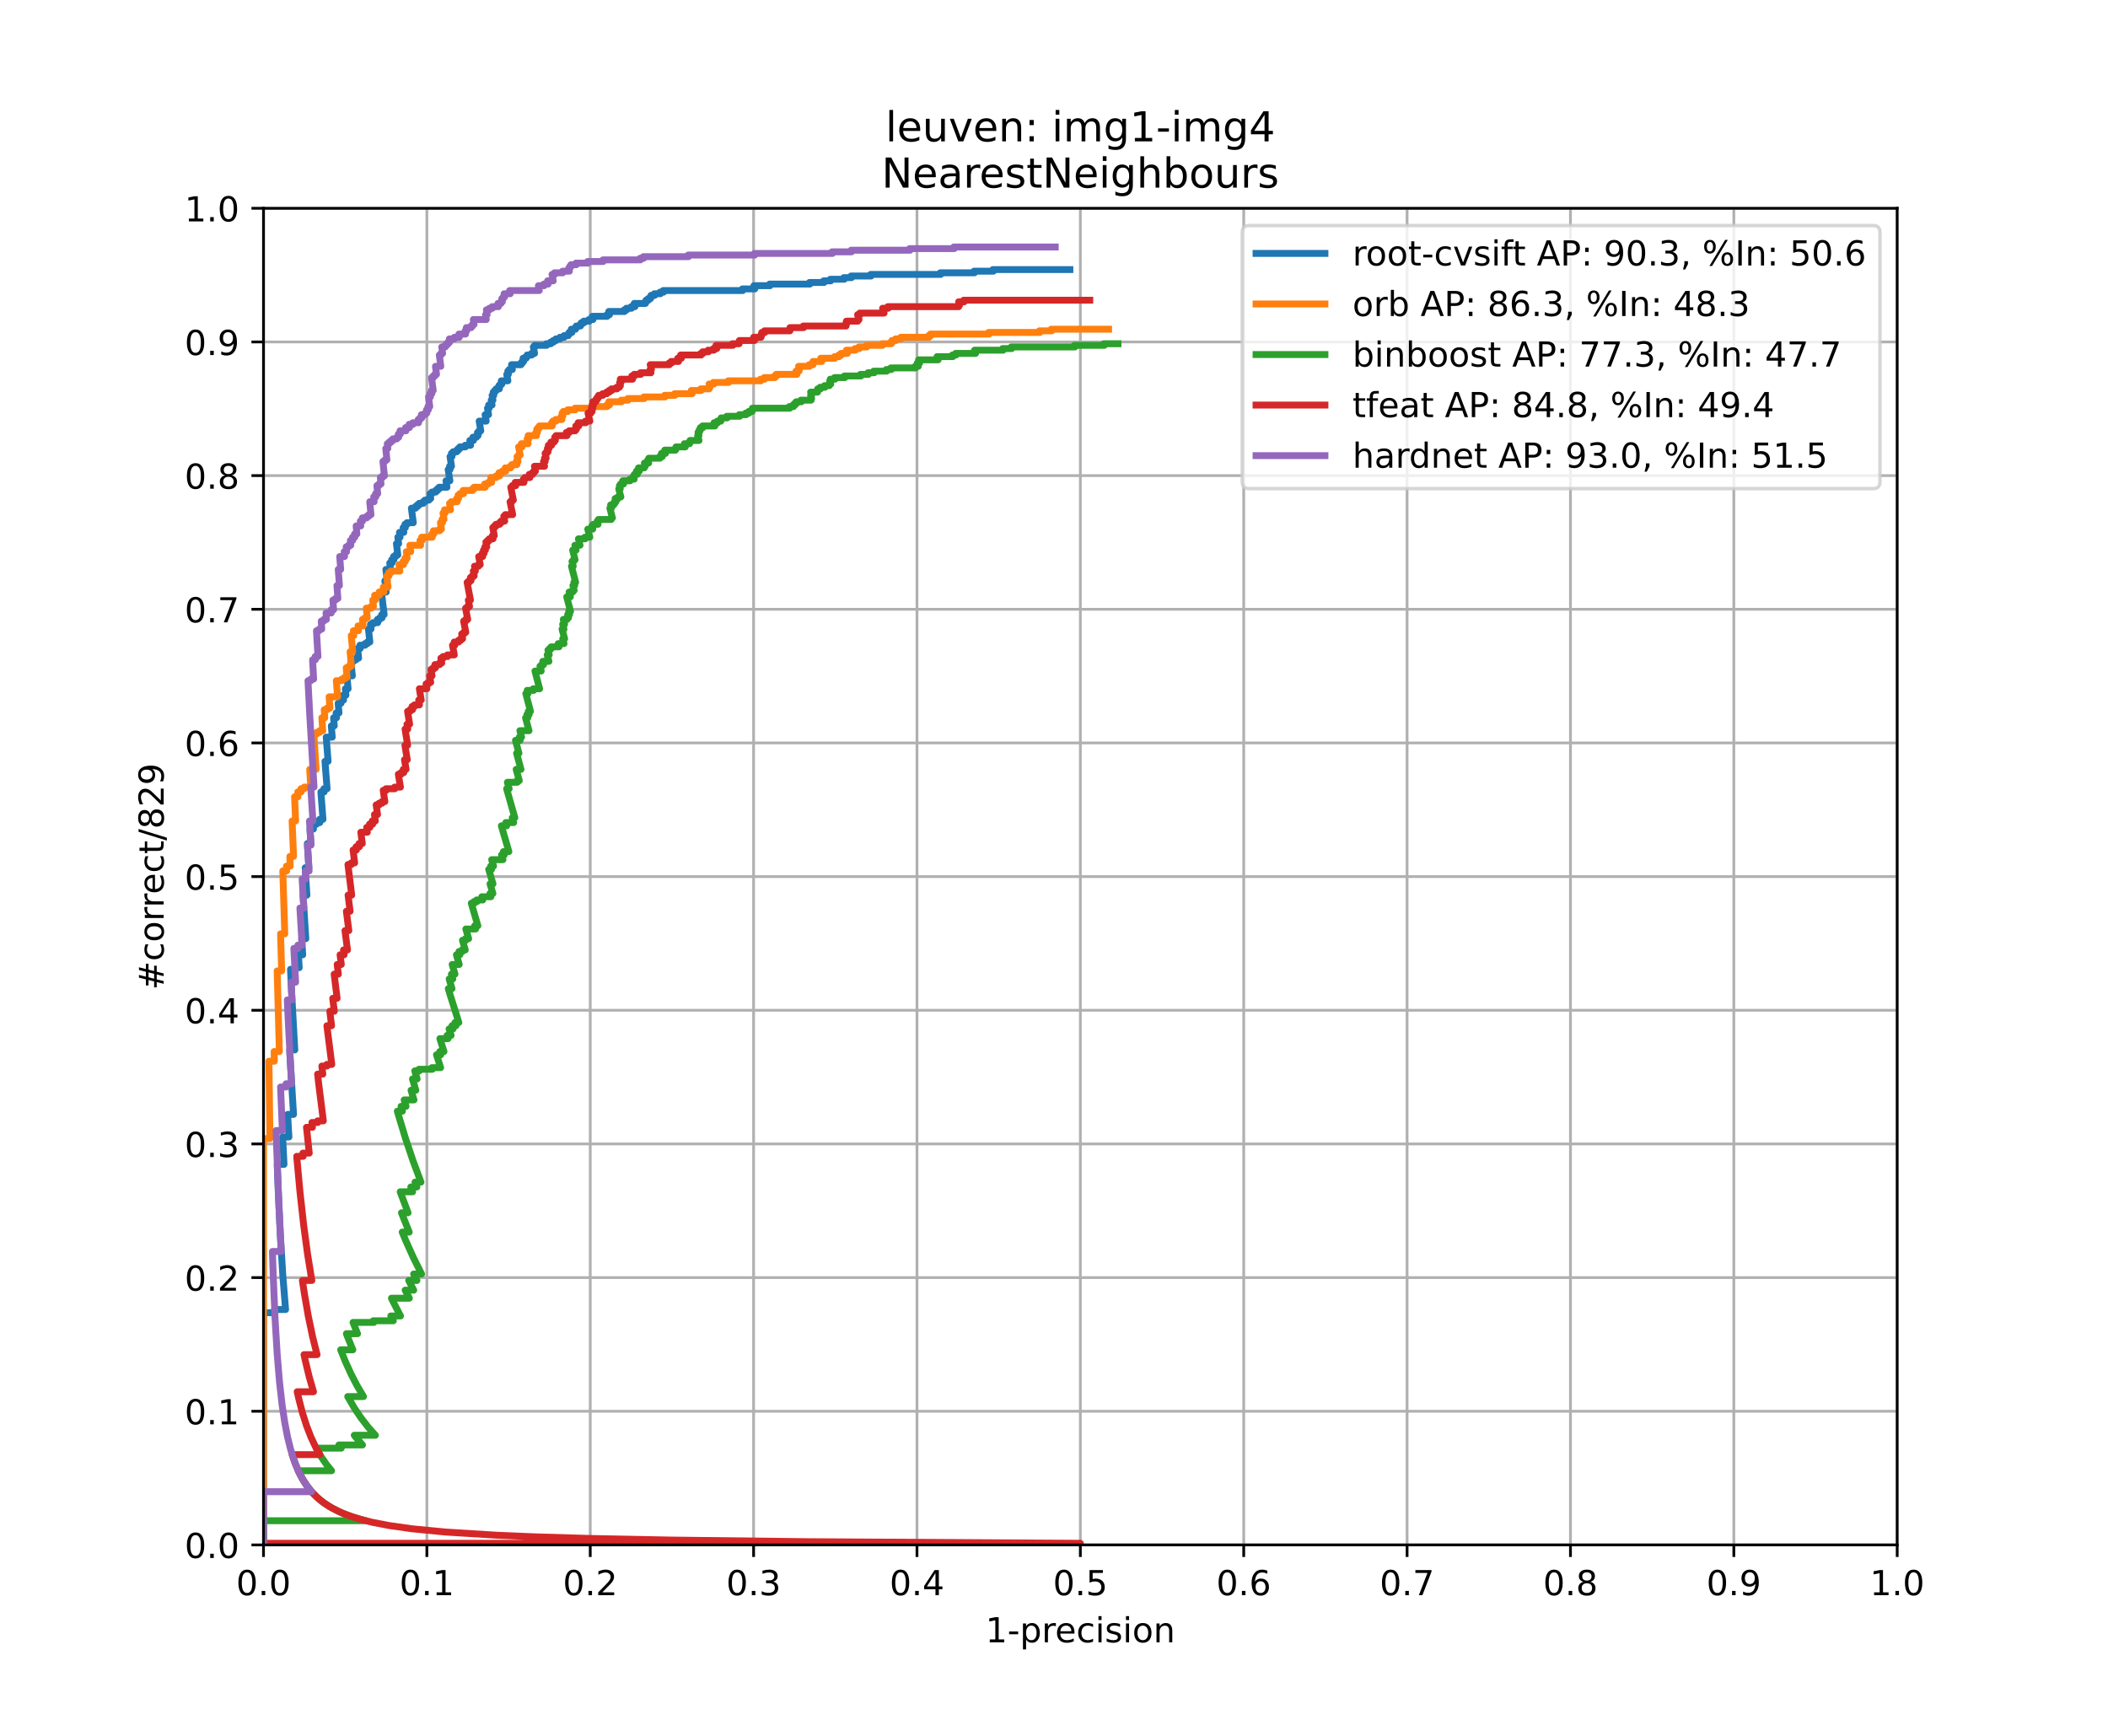 <?xml version="1.0" encoding="utf-8" standalone="no"?>
<!DOCTYPE svg PUBLIC "-//W3C//DTD SVG 1.1//EN"
  "http://www.w3.org/Graphics/SVG/1.1/DTD/svg11.dtd">
<!-- Created with matplotlib (https://matplotlib.org/) -->
<svg height="504pt" version="1.1" viewBox="0 0 612 504" width="612pt" xmlns="http://www.w3.org/2000/svg" xmlns:xlink="http://www.w3.org/1999/xlink">
 <defs>
  <style type="text/css">
*{stroke-linecap:butt;stroke-linejoin:round;}
  </style>
 </defs>
 <g id="figure_1">
  <g id="patch_1">
   <path d="M 0 504 
L 612 504 
L 612 0 
L 0 0 
z
" style="fill:#ffffff;"/>
  </g>
  <g id="axes_1">
   <g id="patch_2">
    <path d="M 76.5 448.56 
L 550.8 448.56 
L 550.8 60.48 
L 76.5 60.48 
z
" style="fill:#ffffff;"/>
   </g>
   <g id="matplotlib.axis_1">
    <g id="xtick_1">
     <g id="line2d_1">
      <path clip-path="url(#pa54114521f)" d="M 76.5 448.56 
L 76.5 60.48 
" style="fill:none;stroke:#b0b0b0;stroke-linecap:square;stroke-width:0.8;"/>
     </g>
     <g id="line2d_2">
      <defs>
       <path d="M 0 0 
L 0 3.5 
" id="m05c87c9667" style="stroke:#000000;stroke-width:0.8;"/>
      </defs>
      <g>
       <use style="stroke:#000000;stroke-width:0.8;" x="76.5" xlink:href="#m05c87c9667" y="448.56"/>
      </g>
     </g>
     <g id="text_1">
      <!-- 0.0 -->
      <defs>
       <path d="M 31.781 66.406 
Q 24.172 66.406 20.328 58.906 
Q 16.5 51.422 16.5 36.375 
Q 16.5 21.391 20.328 13.891 
Q 24.172 6.391 31.781 6.391 
Q 39.453 6.391 43.281 13.891 
Q 47.125 21.391 47.125 36.375 
Q 47.125 51.422 43.281 58.906 
Q 39.453 66.406 31.781 66.406 
z
M 31.781 74.219 
Q 44.047 74.219 50.516 64.516 
Q 56.984 54.828 56.984 36.375 
Q 56.984 17.969 50.516 8.266 
Q 44.047 -1.422 31.781 -1.422 
Q 19.531 -1.422 13.062 8.266 
Q 6.594 17.969 6.594 36.375 
Q 6.594 54.828 13.062 64.516 
Q 19.531 74.219 31.781 74.219 
z
" id="DejaVuSans-48"/>
       <path d="M 10.688 12.406 
L 21 12.406 
L 21 0 
L 10.688 0 
z
" id="DejaVuSans-46"/>
      </defs>
      <g transform="translate(68.548 463.158)scale(0.1 -0.1)">
       <use xlink:href="#DejaVuSans-48"/>
       <use x="63.623" xlink:href="#DejaVuSans-46"/>
       <use x="95.41" xlink:href="#DejaVuSans-48"/>
      </g>
     </g>
    </g>
    <g id="xtick_2">
     <g id="line2d_3">
      <path clip-path="url(#pa54114521f)" d="M 123.93 448.56 
L 123.93 60.48 
" style="fill:none;stroke:#b0b0b0;stroke-linecap:square;stroke-width:0.8;"/>
     </g>
     <g id="line2d_4">
      <g>
       <use style="stroke:#000000;stroke-width:0.8;" x="123.93" xlink:href="#m05c87c9667" y="448.56"/>
      </g>
     </g>
     <g id="text_2">
      <!-- 0.1 -->
      <defs>
       <path d="M 12.406 8.297 
L 28.516 8.297 
L 28.516 63.922 
L 10.984 60.406 
L 10.984 69.391 
L 28.422 72.906 
L 38.281 72.906 
L 38.281 8.297 
L 54.391 8.297 
L 54.391 0 
L 12.406 0 
z
" id="DejaVuSans-49"/>
      </defs>
      <g transform="translate(115.978 463.158)scale(0.1 -0.1)">
       <use xlink:href="#DejaVuSans-48"/>
       <use x="63.623" xlink:href="#DejaVuSans-46"/>
       <use x="95.41" xlink:href="#DejaVuSans-49"/>
      </g>
     </g>
    </g>
    <g id="xtick_3">
     <g id="line2d_5">
      <path clip-path="url(#pa54114521f)" d="M 171.36 448.56 
L 171.36 60.48 
" style="fill:none;stroke:#b0b0b0;stroke-linecap:square;stroke-width:0.8;"/>
     </g>
     <g id="line2d_6">
      <g>
       <use style="stroke:#000000;stroke-width:0.8;" x="171.36" xlink:href="#m05c87c9667" y="448.56"/>
      </g>
     </g>
     <g id="text_3">
      <!-- 0.2 -->
      <defs>
       <path d="M 19.188 8.297 
L 53.609 8.297 
L 53.609 0 
L 7.328 0 
L 7.328 8.297 
Q 12.938 14.109 22.625 23.891 
Q 32.328 33.688 34.812 36.531 
Q 39.547 41.844 41.422 45.531 
Q 43.312 49.219 43.312 52.781 
Q 43.312 58.594 39.234 62.25 
Q 35.156 65.922 28.609 65.922 
Q 23.969 65.922 18.812 64.312 
Q 13.672 62.703 7.812 59.422 
L 7.812 69.391 
Q 13.766 71.781 18.938 73 
Q 24.125 74.219 28.422 74.219 
Q 39.75 74.219 46.484 68.547 
Q 53.219 62.891 53.219 53.422 
Q 53.219 48.922 51.531 44.891 
Q 49.859 40.875 45.406 35.406 
Q 44.188 33.984 37.641 27.219 
Q 31.109 20.453 19.188 8.297 
z
" id="DejaVuSans-50"/>
      </defs>
      <g transform="translate(163.408 463.158)scale(0.1 -0.1)">
       <use xlink:href="#DejaVuSans-48"/>
       <use x="63.623" xlink:href="#DejaVuSans-46"/>
       <use x="95.41" xlink:href="#DejaVuSans-50"/>
      </g>
     </g>
    </g>
    <g id="xtick_4">
     <g id="line2d_7">
      <path clip-path="url(#pa54114521f)" d="M 218.79 448.56 
L 218.79 60.48 
" style="fill:none;stroke:#b0b0b0;stroke-linecap:square;stroke-width:0.8;"/>
     </g>
     <g id="line2d_8">
      <g>
       <use style="stroke:#000000;stroke-width:0.8;" x="218.79" xlink:href="#m05c87c9667" y="448.56"/>
      </g>
     </g>
     <g id="text_4">
      <!-- 0.3 -->
      <defs>
       <path d="M 40.578 39.312 
Q 47.656 37.797 51.625 33 
Q 55.609 28.219 55.609 21.188 
Q 55.609 10.406 48.188 4.484 
Q 40.766 -1.422 27.094 -1.422 
Q 22.516 -1.422 17.656 -0.516 
Q 12.797 0.391 7.625 2.203 
L 7.625 11.719 
Q 11.719 9.328 16.594 8.109 
Q 21.484 6.891 26.812 6.891 
Q 36.078 6.891 40.938 10.547 
Q 45.797 14.203 45.797 21.188 
Q 45.797 27.641 41.281 31.266 
Q 36.766 34.906 28.719 34.906 
L 20.219 34.906 
L 20.219 43.016 
L 29.109 43.016 
Q 36.375 43.016 40.234 45.922 
Q 44.094 48.828 44.094 54.297 
Q 44.094 59.906 40.109 62.906 
Q 36.141 65.922 28.719 65.922 
Q 24.656 65.922 20.016 65.031 
Q 15.375 64.156 9.812 62.312 
L 9.812 71.094 
Q 15.438 72.656 20.344 73.438 
Q 25.25 74.219 29.594 74.219 
Q 40.828 74.219 47.359 69.109 
Q 53.906 64.016 53.906 55.328 
Q 53.906 49.266 50.438 45.094 
Q 46.969 40.922 40.578 39.312 
z
" id="DejaVuSans-51"/>
      </defs>
      <g transform="translate(210.838 463.158)scale(0.1 -0.1)">
       <use xlink:href="#DejaVuSans-48"/>
       <use x="63.623" xlink:href="#DejaVuSans-46"/>
       <use x="95.41" xlink:href="#DejaVuSans-51"/>
      </g>
     </g>
    </g>
    <g id="xtick_5">
     <g id="line2d_9">
      <path clip-path="url(#pa54114521f)" d="M 266.22 448.56 
L 266.22 60.48 
" style="fill:none;stroke:#b0b0b0;stroke-linecap:square;stroke-width:0.8;"/>
     </g>
     <g id="line2d_10">
      <g>
       <use style="stroke:#000000;stroke-width:0.8;" x="266.22" xlink:href="#m05c87c9667" y="448.56"/>
      </g>
     </g>
     <g id="text_5">
      <!-- 0.4 -->
      <defs>
       <path d="M 37.797 64.312 
L 12.891 25.391 
L 37.797 25.391 
z
M 35.203 72.906 
L 47.609 72.906 
L 47.609 25.391 
L 58.016 25.391 
L 58.016 17.188 
L 47.609 17.188 
L 47.609 0 
L 37.797 0 
L 37.797 17.188 
L 4.891 17.188 
L 4.891 26.703 
z
" id="DejaVuSans-52"/>
      </defs>
      <g transform="translate(258.268 463.158)scale(0.1 -0.1)">
       <use xlink:href="#DejaVuSans-48"/>
       <use x="63.623" xlink:href="#DejaVuSans-46"/>
       <use x="95.41" xlink:href="#DejaVuSans-52"/>
      </g>
     </g>
    </g>
    <g id="xtick_6">
     <g id="line2d_11">
      <path clip-path="url(#pa54114521f)" d="M 313.65 448.56 
L 313.65 60.48 
" style="fill:none;stroke:#b0b0b0;stroke-linecap:square;stroke-width:0.8;"/>
     </g>
     <g id="line2d_12">
      <g>
       <use style="stroke:#000000;stroke-width:0.8;" x="313.65" xlink:href="#m05c87c9667" y="448.56"/>
      </g>
     </g>
     <g id="text_6">
      <!-- 0.5 -->
      <defs>
       <path d="M 10.797 72.906 
L 49.516 72.906 
L 49.516 64.594 
L 19.828 64.594 
L 19.828 46.734 
Q 21.969 47.469 24.109 47.828 
Q 26.266 48.188 28.422 48.188 
Q 40.625 48.188 47.75 41.5 
Q 54.891 34.812 54.891 23.391 
Q 54.891 11.625 47.562 5.094 
Q 40.234 -1.422 26.906 -1.422 
Q 22.312 -1.422 17.547 -0.641 
Q 12.797 0.141 7.719 1.703 
L 7.719 11.625 
Q 12.109 9.234 16.797 8.062 
Q 21.484 6.891 26.703 6.891 
Q 35.156 6.891 40.078 11.328 
Q 45.016 15.766 45.016 23.391 
Q 45.016 31 40.078 35.438 
Q 35.156 39.891 26.703 39.891 
Q 22.75 39.891 18.812 39.016 
Q 14.891 38.141 10.797 36.281 
z
" id="DejaVuSans-53"/>
      </defs>
      <g transform="translate(305.698 463.158)scale(0.1 -0.1)">
       <use xlink:href="#DejaVuSans-48"/>
       <use x="63.623" xlink:href="#DejaVuSans-46"/>
       <use x="95.41" xlink:href="#DejaVuSans-53"/>
      </g>
     </g>
    </g>
    <g id="xtick_7">
     <g id="line2d_13">
      <path clip-path="url(#pa54114521f)" d="M 361.08 448.56 
L 361.08 60.48 
" style="fill:none;stroke:#b0b0b0;stroke-linecap:square;stroke-width:0.8;"/>
     </g>
     <g id="line2d_14">
      <g>
       <use style="stroke:#000000;stroke-width:0.8;" x="361.08" xlink:href="#m05c87c9667" y="448.56"/>
      </g>
     </g>
     <g id="text_7">
      <!-- 0.6 -->
      <defs>
       <path d="M 33.016 40.375 
Q 26.375 40.375 22.484 35.828 
Q 18.609 31.297 18.609 23.391 
Q 18.609 15.531 22.484 10.953 
Q 26.375 6.391 33.016 6.391 
Q 39.656 6.391 43.531 10.953 
Q 47.406 15.531 47.406 23.391 
Q 47.406 31.297 43.531 35.828 
Q 39.656 40.375 33.016 40.375 
z
M 52.594 71.297 
L 52.594 62.312 
Q 48.875 64.062 45.094 64.984 
Q 41.312 65.922 37.594 65.922 
Q 27.828 65.922 22.672 59.328 
Q 17.531 52.734 16.797 39.406 
Q 19.672 43.656 24.016 45.922 
Q 28.375 48.188 33.594 48.188 
Q 44.578 48.188 50.953 41.516 
Q 57.328 34.859 57.328 23.391 
Q 57.328 12.156 50.688 5.359 
Q 44.047 -1.422 33.016 -1.422 
Q 20.359 -1.422 13.672 8.266 
Q 6.984 17.969 6.984 36.375 
Q 6.984 53.656 15.188 63.938 
Q 23.391 74.219 37.203 74.219 
Q 40.922 74.219 44.703 73.484 
Q 48.484 72.75 52.594 71.297 
z
" id="DejaVuSans-54"/>
      </defs>
      <g transform="translate(353.128 463.158)scale(0.1 -0.1)">
       <use xlink:href="#DejaVuSans-48"/>
       <use x="63.623" xlink:href="#DejaVuSans-46"/>
       <use x="95.41" xlink:href="#DejaVuSans-54"/>
      </g>
     </g>
    </g>
    <g id="xtick_8">
     <g id="line2d_15">
      <path clip-path="url(#pa54114521f)" d="M 408.51 448.56 
L 408.51 60.48 
" style="fill:none;stroke:#b0b0b0;stroke-linecap:square;stroke-width:0.8;"/>
     </g>
     <g id="line2d_16">
      <g>
       <use style="stroke:#000000;stroke-width:0.8;" x="408.51" xlink:href="#m05c87c9667" y="448.56"/>
      </g>
     </g>
     <g id="text_8">
      <!-- 0.7 -->
      <defs>
       <path d="M 8.203 72.906 
L 55.078 72.906 
L 55.078 68.703 
L 28.609 0 
L 18.312 0 
L 43.219 64.594 
L 8.203 64.594 
z
" id="DejaVuSans-55"/>
      </defs>
      <g transform="translate(400.558 463.158)scale(0.1 -0.1)">
       <use xlink:href="#DejaVuSans-48"/>
       <use x="63.623" xlink:href="#DejaVuSans-46"/>
       <use x="95.41" xlink:href="#DejaVuSans-55"/>
      </g>
     </g>
    </g>
    <g id="xtick_9">
     <g id="line2d_17">
      <path clip-path="url(#pa54114521f)" d="M 455.94 448.56 
L 455.94 60.48 
" style="fill:none;stroke:#b0b0b0;stroke-linecap:square;stroke-width:0.8;"/>
     </g>
     <g id="line2d_18">
      <g>
       <use style="stroke:#000000;stroke-width:0.8;" x="455.94" xlink:href="#m05c87c9667" y="448.56"/>
      </g>
     </g>
     <g id="text_9">
      <!-- 0.8 -->
      <defs>
       <path d="M 31.781 34.625 
Q 24.75 34.625 20.719 30.859 
Q 16.703 27.094 16.703 20.516 
Q 16.703 13.922 20.719 10.156 
Q 24.75 6.391 31.781 6.391 
Q 38.812 6.391 42.859 10.172 
Q 46.922 13.969 46.922 20.516 
Q 46.922 27.094 42.891 30.859 
Q 38.875 34.625 31.781 34.625 
z
M 21.922 38.812 
Q 15.578 40.375 12.031 44.719 
Q 8.5 49.078 8.5 55.328 
Q 8.5 64.062 14.719 69.141 
Q 20.953 74.219 31.781 74.219 
Q 42.672 74.219 48.875 69.141 
Q 55.078 64.062 55.078 55.328 
Q 55.078 49.078 51.531 44.719 
Q 48 40.375 41.703 38.812 
Q 48.828 37.156 52.797 32.312 
Q 56.781 27.484 56.781 20.516 
Q 56.781 9.906 50.312 4.234 
Q 43.844 -1.422 31.781 -1.422 
Q 19.734 -1.422 13.25 4.234 
Q 6.781 9.906 6.781 20.516 
Q 6.781 27.484 10.781 32.312 
Q 14.797 37.156 21.922 38.812 
z
M 18.312 54.391 
Q 18.312 48.734 21.844 45.562 
Q 25.391 42.391 31.781 42.391 
Q 38.141 42.391 41.719 45.562 
Q 45.312 48.734 45.312 54.391 
Q 45.312 60.062 41.719 63.234 
Q 38.141 66.406 31.781 66.406 
Q 25.391 66.406 21.844 63.234 
Q 18.312 60.062 18.312 54.391 
z
" id="DejaVuSans-56"/>
      </defs>
      <g transform="translate(447.988 463.158)scale(0.1 -0.1)">
       <use xlink:href="#DejaVuSans-48"/>
       <use x="63.623" xlink:href="#DejaVuSans-46"/>
       <use x="95.41" xlink:href="#DejaVuSans-56"/>
      </g>
     </g>
    </g>
    <g id="xtick_10">
     <g id="line2d_19">
      <path clip-path="url(#pa54114521f)" d="M 503.37 448.56 
L 503.37 60.48 
" style="fill:none;stroke:#b0b0b0;stroke-linecap:square;stroke-width:0.8;"/>
     </g>
     <g id="line2d_20">
      <g>
       <use style="stroke:#000000;stroke-width:0.8;" x="503.37" xlink:href="#m05c87c9667" y="448.56"/>
      </g>
     </g>
     <g id="text_10">
      <!-- 0.9 -->
      <defs>
       <path d="M 10.984 1.516 
L 10.984 10.5 
Q 14.703 8.734 18.5 7.812 
Q 22.312 6.891 25.984 6.891 
Q 35.75 6.891 40.891 13.453 
Q 46.047 20.016 46.781 33.406 
Q 43.953 29.203 39.594 26.953 
Q 35.25 24.703 29.984 24.703 
Q 19.047 24.703 12.672 31.312 
Q 6.297 37.938 6.297 49.422 
Q 6.297 60.641 12.938 67.422 
Q 19.578 74.219 30.609 74.219 
Q 43.266 74.219 49.922 64.516 
Q 56.594 54.828 56.594 36.375 
Q 56.594 19.141 48.406 8.859 
Q 40.234 -1.422 26.422 -1.422 
Q 22.703 -1.422 18.891 -0.688 
Q 15.094 0.047 10.984 1.516 
z
M 30.609 32.422 
Q 37.25 32.422 41.125 36.953 
Q 45.016 41.5 45.016 49.422 
Q 45.016 57.281 41.125 61.844 
Q 37.25 66.406 30.609 66.406 
Q 23.969 66.406 20.094 61.844 
Q 16.219 57.281 16.219 49.422 
Q 16.219 41.5 20.094 36.953 
Q 23.969 32.422 30.609 32.422 
z
" id="DejaVuSans-57"/>
      </defs>
      <g transform="translate(495.418 463.158)scale(0.1 -0.1)">
       <use xlink:href="#DejaVuSans-48"/>
       <use x="63.623" xlink:href="#DejaVuSans-46"/>
       <use x="95.41" xlink:href="#DejaVuSans-57"/>
      </g>
     </g>
    </g>
    <g id="xtick_11">
     <g id="line2d_21">
      <path clip-path="url(#pa54114521f)" d="M 550.8 448.56 
L 550.8 60.48 
" style="fill:none;stroke:#b0b0b0;stroke-linecap:square;stroke-width:0.8;"/>
     </g>
     <g id="line2d_22">
      <g>
       <use style="stroke:#000000;stroke-width:0.8;" x="550.8" xlink:href="#m05c87c9667" y="448.56"/>
      </g>
     </g>
     <g id="text_11">
      <!-- 1.0 -->
      <g transform="translate(542.848 463.158)scale(0.1 -0.1)">
       <use xlink:href="#DejaVuSans-49"/>
       <use x="63.623" xlink:href="#DejaVuSans-46"/>
       <use x="95.41" xlink:href="#DejaVuSans-48"/>
      </g>
     </g>
    </g>
    <g id="text_12">
     <!-- 1-precision -->
     <defs>
      <path d="M 4.891 31.391 
L 31.203 31.391 
L 31.203 23.391 
L 4.891 23.391 
z
" id="DejaVuSans-45"/>
      <path d="M 18.109 8.203 
L 18.109 -20.797 
L 9.078 -20.797 
L 9.078 54.688 
L 18.109 54.688 
L 18.109 46.391 
Q 20.953 51.266 25.266 53.625 
Q 29.594 56 35.594 56 
Q 45.562 56 51.781 48.094 
Q 58.016 40.188 58.016 27.297 
Q 58.016 14.406 51.781 6.484 
Q 45.562 -1.422 35.594 -1.422 
Q 29.594 -1.422 25.266 0.953 
Q 20.953 3.328 18.109 8.203 
z
M 48.688 27.297 
Q 48.688 37.203 44.609 42.844 
Q 40.531 48.484 33.406 48.484 
Q 26.266 48.484 22.188 42.844 
Q 18.109 37.203 18.109 27.297 
Q 18.109 17.391 22.188 11.75 
Q 26.266 6.109 33.406 6.109 
Q 40.531 6.109 44.609 11.75 
Q 48.688 17.391 48.688 27.297 
z
" id="DejaVuSans-112"/>
      <path d="M 41.109 46.297 
Q 39.594 47.172 37.812 47.578 
Q 36.031 48 33.891 48 
Q 26.266 48 22.188 43.047 
Q 18.109 38.094 18.109 28.812 
L 18.109 0 
L 9.078 0 
L 9.078 54.688 
L 18.109 54.688 
L 18.109 46.188 
Q 20.953 51.172 25.484 53.578 
Q 30.031 56 36.531 56 
Q 37.453 56 38.578 55.875 
Q 39.703 55.766 41.062 55.516 
z
" id="DejaVuSans-114"/>
      <path d="M 56.203 29.594 
L 56.203 25.203 
L 14.891 25.203 
Q 15.484 15.922 20.484 11.062 
Q 25.484 6.203 34.422 6.203 
Q 39.594 6.203 44.453 7.469 
Q 49.312 8.734 54.109 11.281 
L 54.109 2.781 
Q 49.266 0.734 44.188 -0.344 
Q 39.109 -1.422 33.891 -1.422 
Q 20.797 -1.422 13.156 6.188 
Q 5.516 13.812 5.516 26.812 
Q 5.516 40.234 12.766 48.109 
Q 20.016 56 32.328 56 
Q 43.359 56 49.781 48.891 
Q 56.203 41.797 56.203 29.594 
z
M 47.219 32.234 
Q 47.125 39.594 43.094 43.984 
Q 39.062 48.391 32.422 48.391 
Q 24.906 48.391 20.391 44.141 
Q 15.875 39.891 15.188 32.172 
z
" id="DejaVuSans-101"/>
      <path d="M 48.781 52.594 
L 48.781 44.188 
Q 44.969 46.297 41.141 47.344 
Q 37.312 48.391 33.406 48.391 
Q 24.656 48.391 19.812 42.844 
Q 14.984 37.312 14.984 27.297 
Q 14.984 17.281 19.812 11.734 
Q 24.656 6.203 33.406 6.203 
Q 37.312 6.203 41.141 7.25 
Q 44.969 8.297 48.781 10.406 
L 48.781 2.094 
Q 45.016 0.344 40.984 -0.531 
Q 36.969 -1.422 32.422 -1.422 
Q 20.062 -1.422 12.781 6.344 
Q 5.516 14.109 5.516 27.297 
Q 5.516 40.672 12.859 48.328 
Q 20.219 56 33.016 56 
Q 37.156 56 41.109 55.141 
Q 45.062 54.297 48.781 52.594 
z
" id="DejaVuSans-99"/>
      <path d="M 9.422 54.688 
L 18.406 54.688 
L 18.406 0 
L 9.422 0 
z
M 9.422 75.984 
L 18.406 75.984 
L 18.406 64.594 
L 9.422 64.594 
z
" id="DejaVuSans-105"/>
      <path d="M 44.281 53.078 
L 44.281 44.578 
Q 40.484 46.531 36.375 47.5 
Q 32.281 48.484 27.875 48.484 
Q 21.188 48.484 17.844 46.438 
Q 14.5 44.391 14.5 40.281 
Q 14.5 37.156 16.891 35.375 
Q 19.281 33.594 26.516 31.984 
L 29.594 31.297 
Q 39.156 29.25 43.188 25.516 
Q 47.219 21.781 47.219 15.094 
Q 47.219 7.469 41.188 3.016 
Q 35.156 -1.422 24.609 -1.422 
Q 20.219 -1.422 15.453 -0.562 
Q 10.688 0.297 5.422 2 
L 5.422 11.281 
Q 10.406 8.688 15.234 7.391 
Q 20.062 6.109 24.812 6.109 
Q 31.156 6.109 34.562 8.281 
Q 37.984 10.453 37.984 14.406 
Q 37.984 18.062 35.516 20.016 
Q 33.062 21.969 24.703 23.781 
L 21.578 24.516 
Q 13.234 26.266 9.516 29.906 
Q 5.812 33.547 5.812 39.891 
Q 5.812 47.609 11.281 51.797 
Q 16.75 56 26.812 56 
Q 31.781 56 36.172 55.266 
Q 40.578 54.547 44.281 53.078 
z
" id="DejaVuSans-115"/>
      <path d="M 30.609 48.391 
Q 23.391 48.391 19.188 42.75 
Q 14.984 37.109 14.984 27.297 
Q 14.984 17.484 19.156 11.844 
Q 23.344 6.203 30.609 6.203 
Q 37.797 6.203 41.984 11.859 
Q 46.188 17.531 46.188 27.297 
Q 46.188 37.016 41.984 42.703 
Q 37.797 48.391 30.609 48.391 
z
M 30.609 56 
Q 42.328 56 49.016 48.375 
Q 55.719 40.766 55.719 27.297 
Q 55.719 13.875 49.016 6.219 
Q 42.328 -1.422 30.609 -1.422 
Q 18.844 -1.422 12.172 6.219 
Q 5.516 13.875 5.516 27.297 
Q 5.516 40.766 12.172 48.375 
Q 18.844 56 30.609 56 
z
" id="DejaVuSans-111"/>
      <path d="M 54.891 33.016 
L 54.891 0 
L 45.906 0 
L 45.906 32.719 
Q 45.906 40.484 42.875 44.328 
Q 39.844 48.188 33.797 48.188 
Q 26.516 48.188 22.312 43.547 
Q 18.109 38.922 18.109 30.906 
L 18.109 0 
L 9.078 0 
L 9.078 54.688 
L 18.109 54.688 
L 18.109 46.188 
Q 21.344 51.125 25.703 53.562 
Q 30.078 56 35.797 56 
Q 45.219 56 50.047 50.172 
Q 54.891 44.344 54.891 33.016 
z
" id="DejaVuSans-110"/>
     </defs>
     <g transform="translate(286.111 476.837)scale(0.1 -0.1)">
      <use xlink:href="#DejaVuSans-49"/>
      <use x="63.623" xlink:href="#DejaVuSans-45"/>
      <use x="99.707" xlink:href="#DejaVuSans-112"/>
      <use x="163.184" xlink:href="#DejaVuSans-114"/>
      <use x="202.047" xlink:href="#DejaVuSans-101"/>
      <use x="263.57" xlink:href="#DejaVuSans-99"/>
      <use x="318.551" xlink:href="#DejaVuSans-105"/>
      <use x="346.334" xlink:href="#DejaVuSans-115"/>
      <use x="398.434" xlink:href="#DejaVuSans-105"/>
      <use x="426.217" xlink:href="#DejaVuSans-111"/>
      <use x="487.398" xlink:href="#DejaVuSans-110"/>
     </g>
    </g>
   </g>
   <g id="matplotlib.axis_2">
    <g id="ytick_1">
     <g id="line2d_23">
      <path clip-path="url(#pa54114521f)" d="M 76.5 448.56 
L 550.8 448.56 
" style="fill:none;stroke:#b0b0b0;stroke-linecap:square;stroke-width:0.8;"/>
     </g>
     <g id="line2d_24">
      <defs>
       <path d="M 0 0 
L -3.5 0 
" id="m3fcf3bfadf" style="stroke:#000000;stroke-width:0.8;"/>
      </defs>
      <g>
       <use style="stroke:#000000;stroke-width:0.8;" x="76.5" xlink:href="#m3fcf3bfadf" y="448.56"/>
      </g>
     </g>
     <g id="text_13">
      <!-- 0.0 -->
      <g transform="translate(53.597 452.359)scale(0.1 -0.1)">
       <use xlink:href="#DejaVuSans-48"/>
       <use x="63.623" xlink:href="#DejaVuSans-46"/>
       <use x="95.41" xlink:href="#DejaVuSans-48"/>
      </g>
     </g>
    </g>
    <g id="ytick_2">
     <g id="line2d_25">
      <path clip-path="url(#pa54114521f)" d="M 76.5 409.752 
L 550.8 409.752 
" style="fill:none;stroke:#b0b0b0;stroke-linecap:square;stroke-width:0.8;"/>
     </g>
     <g id="line2d_26">
      <g>
       <use style="stroke:#000000;stroke-width:0.8;" x="76.5" xlink:href="#m3fcf3bfadf" y="409.752"/>
      </g>
     </g>
     <g id="text_14">
      <!-- 0.1 -->
      <g transform="translate(53.597 413.551)scale(0.1 -0.1)">
       <use xlink:href="#DejaVuSans-48"/>
       <use x="63.623" xlink:href="#DejaVuSans-46"/>
       <use x="95.41" xlink:href="#DejaVuSans-49"/>
      </g>
     </g>
    </g>
    <g id="ytick_3">
     <g id="line2d_27">
      <path clip-path="url(#pa54114521f)" d="M 76.5 370.944 
L 550.8 370.944 
" style="fill:none;stroke:#b0b0b0;stroke-linecap:square;stroke-width:0.8;"/>
     </g>
     <g id="line2d_28">
      <g>
       <use style="stroke:#000000;stroke-width:0.8;" x="76.5" xlink:href="#m3fcf3bfadf" y="370.944"/>
      </g>
     </g>
     <g id="text_15">
      <!-- 0.2 -->
      <g transform="translate(53.597 374.743)scale(0.1 -0.1)">
       <use xlink:href="#DejaVuSans-48"/>
       <use x="63.623" xlink:href="#DejaVuSans-46"/>
       <use x="95.41" xlink:href="#DejaVuSans-50"/>
      </g>
     </g>
    </g>
    <g id="ytick_4">
     <g id="line2d_29">
      <path clip-path="url(#pa54114521f)" d="M 76.5 332.136 
L 550.8 332.136 
" style="fill:none;stroke:#b0b0b0;stroke-linecap:square;stroke-width:0.8;"/>
     </g>
     <g id="line2d_30">
      <g>
       <use style="stroke:#000000;stroke-width:0.8;" x="76.5" xlink:href="#m3fcf3bfadf" y="332.136"/>
      </g>
     </g>
     <g id="text_16">
      <!-- 0.3 -->
      <g transform="translate(53.597 335.935)scale(0.1 -0.1)">
       <use xlink:href="#DejaVuSans-48"/>
       <use x="63.623" xlink:href="#DejaVuSans-46"/>
       <use x="95.41" xlink:href="#DejaVuSans-51"/>
      </g>
     </g>
    </g>
    <g id="ytick_5">
     <g id="line2d_31">
      <path clip-path="url(#pa54114521f)" d="M 76.5 293.328 
L 550.8 293.328 
" style="fill:none;stroke:#b0b0b0;stroke-linecap:square;stroke-width:0.8;"/>
     </g>
     <g id="line2d_32">
      <g>
       <use style="stroke:#000000;stroke-width:0.8;" x="76.5" xlink:href="#m3fcf3bfadf" y="293.328"/>
      </g>
     </g>
     <g id="text_17">
      <!-- 0.4 -->
      <g transform="translate(53.597 297.127)scale(0.1 -0.1)">
       <use xlink:href="#DejaVuSans-48"/>
       <use x="63.623" xlink:href="#DejaVuSans-46"/>
       <use x="95.41" xlink:href="#DejaVuSans-52"/>
      </g>
     </g>
    </g>
    <g id="ytick_6">
     <g id="line2d_33">
      <path clip-path="url(#pa54114521f)" d="M 76.5 254.52 
L 550.8 254.52 
" style="fill:none;stroke:#b0b0b0;stroke-linecap:square;stroke-width:0.8;"/>
     </g>
     <g id="line2d_34">
      <g>
       <use style="stroke:#000000;stroke-width:0.8;" x="76.5" xlink:href="#m3fcf3bfadf" y="254.52"/>
      </g>
     </g>
     <g id="text_18">
      <!-- 0.5 -->
      <g transform="translate(53.597 258.319)scale(0.1 -0.1)">
       <use xlink:href="#DejaVuSans-48"/>
       <use x="63.623" xlink:href="#DejaVuSans-46"/>
       <use x="95.41" xlink:href="#DejaVuSans-53"/>
      </g>
     </g>
    </g>
    <g id="ytick_7">
     <g id="line2d_35">
      <path clip-path="url(#pa54114521f)" d="M 76.5 215.712 
L 550.8 215.712 
" style="fill:none;stroke:#b0b0b0;stroke-linecap:square;stroke-width:0.8;"/>
     </g>
     <g id="line2d_36">
      <g>
       <use style="stroke:#000000;stroke-width:0.8;" x="76.5" xlink:href="#m3fcf3bfadf" y="215.712"/>
      </g>
     </g>
     <g id="text_19">
      <!-- 0.6 -->
      <g transform="translate(53.597 219.511)scale(0.1 -0.1)">
       <use xlink:href="#DejaVuSans-48"/>
       <use x="63.623" xlink:href="#DejaVuSans-46"/>
       <use x="95.41" xlink:href="#DejaVuSans-54"/>
      </g>
     </g>
    </g>
    <g id="ytick_8">
     <g id="line2d_37">
      <path clip-path="url(#pa54114521f)" d="M 76.5 176.904 
L 550.8 176.904 
" style="fill:none;stroke:#b0b0b0;stroke-linecap:square;stroke-width:0.8;"/>
     </g>
     <g id="line2d_38">
      <g>
       <use style="stroke:#000000;stroke-width:0.8;" x="76.5" xlink:href="#m3fcf3bfadf" y="176.904"/>
      </g>
     </g>
     <g id="text_20">
      <!-- 0.7 -->
      <g transform="translate(53.597 180.703)scale(0.1 -0.1)">
       <use xlink:href="#DejaVuSans-48"/>
       <use x="63.623" xlink:href="#DejaVuSans-46"/>
       <use x="95.41" xlink:href="#DejaVuSans-55"/>
      </g>
     </g>
    </g>
    <g id="ytick_9">
     <g id="line2d_39">
      <path clip-path="url(#pa54114521f)" d="M 76.5 138.096 
L 550.8 138.096 
" style="fill:none;stroke:#b0b0b0;stroke-linecap:square;stroke-width:0.8;"/>
     </g>
     <g id="line2d_40">
      <g>
       <use style="stroke:#000000;stroke-width:0.8;" x="76.5" xlink:href="#m3fcf3bfadf" y="138.096"/>
      </g>
     </g>
     <g id="text_21">
      <!-- 0.8 -->
      <g transform="translate(53.597 141.895)scale(0.1 -0.1)">
       <use xlink:href="#DejaVuSans-48"/>
       <use x="63.623" xlink:href="#DejaVuSans-46"/>
       <use x="95.41" xlink:href="#DejaVuSans-56"/>
      </g>
     </g>
    </g>
    <g id="ytick_10">
     <g id="line2d_41">
      <path clip-path="url(#pa54114521f)" d="M 76.5 99.288 
L 550.8 99.288 
" style="fill:none;stroke:#b0b0b0;stroke-linecap:square;stroke-width:0.8;"/>
     </g>
     <g id="line2d_42">
      <g>
       <use style="stroke:#000000;stroke-width:0.8;" x="76.5" xlink:href="#m3fcf3bfadf" y="99.288"/>
      </g>
     </g>
     <g id="text_22">
      <!-- 0.9 -->
      <g transform="translate(53.597 103.087)scale(0.1 -0.1)">
       <use xlink:href="#DejaVuSans-48"/>
       <use x="63.623" xlink:href="#DejaVuSans-46"/>
       <use x="95.41" xlink:href="#DejaVuSans-57"/>
      </g>
     </g>
    </g>
    <g id="ytick_11">
     <g id="line2d_43">
      <path clip-path="url(#pa54114521f)" d="M 76.5 60.48 
L 550.8 60.48 
" style="fill:none;stroke:#b0b0b0;stroke-linecap:square;stroke-width:0.8;"/>
     </g>
     <g id="line2d_44">
      <g>
       <use style="stroke:#000000;stroke-width:0.8;" x="76.5" xlink:href="#m3fcf3bfadf" y="60.48"/>
      </g>
     </g>
     <g id="text_23">
      <!-- 1.0 -->
      <g transform="translate(53.597 64.279)scale(0.1 -0.1)">
       <use xlink:href="#DejaVuSans-49"/>
       <use x="63.623" xlink:href="#DejaVuSans-46"/>
       <use x="95.41" xlink:href="#DejaVuSans-48"/>
      </g>
     </g>
    </g>
    <g id="text_24">
     <!-- #correct/829 -->
     <defs>
      <path d="M 51.125 44 
L 36.922 44 
L 32.812 27.688 
L 47.125 27.688 
z
M 43.797 71.781 
L 38.719 51.516 
L 52.984 51.516 
L 58.109 71.781 
L 65.922 71.781 
L 60.891 51.516 
L 76.125 51.516 
L 76.125 44 
L 58.984 44 
L 54.984 27.688 
L 70.516 27.688 
L 70.516 20.219 
L 53.078 20.219 
L 48 0 
L 40.188 0 
L 45.219 20.219 
L 30.906 20.219 
L 25.875 0 
L 18.016 0 
L 23.094 20.219 
L 7.719 20.219 
L 7.719 27.688 
L 24.906 27.688 
L 29 44 
L 13.281 44 
L 13.281 51.516 
L 30.906 51.516 
L 35.891 71.781 
z
" id="DejaVuSans-35"/>
      <path d="M 18.312 70.219 
L 18.312 54.688 
L 36.812 54.688 
L 36.812 47.703 
L 18.312 47.703 
L 18.312 18.016 
Q 18.312 11.328 20.141 9.422 
Q 21.969 7.516 27.594 7.516 
L 36.812 7.516 
L 36.812 0 
L 27.594 0 
Q 17.188 0 13.234 3.875 
Q 9.281 7.766 9.281 18.016 
L 9.281 47.703 
L 2.688 47.703 
L 2.688 54.688 
L 9.281 54.688 
L 9.281 70.219 
z
" id="DejaVuSans-116"/>
      <path d="M 25.391 72.906 
L 33.688 72.906 
L 8.297 -9.281 
L 0 -9.281 
z
" id="DejaVuSans-47"/>
     </defs>
     <g transform="translate(47.517 287.443)rotate(-90)scale(0.1 -0.1)">
      <use xlink:href="#DejaVuSans-35"/>
      <use x="83.789" xlink:href="#DejaVuSans-99"/>
      <use x="138.77" xlink:href="#DejaVuSans-111"/>
      <use x="199.951" xlink:href="#DejaVuSans-114"/>
      <use x="239.314" xlink:href="#DejaVuSans-114"/>
      <use x="278.178" xlink:href="#DejaVuSans-101"/>
      <use x="339.701" xlink:href="#DejaVuSans-99"/>
      <use x="394.682" xlink:href="#DejaVuSans-116"/>
      <use x="433.891" xlink:href="#DejaVuSans-47"/>
      <use x="467.582" xlink:href="#DejaVuSans-56"/>
      <use x="531.205" xlink:href="#DejaVuSans-50"/>
      <use x="594.828" xlink:href="#DejaVuSans-57"/>
     </g>
    </g>
   </g>
   <g id="line2d_45">
    <path clip-path="url(#pa54114521f)" d="M 76.5 448.092 
L 76.5 381.149 
L 79.771 381.149 
L 79.727 380.213 
L 82.909 380.213 
L 82.113 370.382 
L 81.365 358.211 
L 80.679 343.231 
L 80.486 338.081 
L 82.454 338.081 
L 82.058 330.123 
L 83.882 330.123 
L 83.501 323.569 
L 85.219 323.569 
L 84.275 308.121 
L 84.101 304.844 
L 85.592 304.844 
L 84.631 287.523 
L 84.34 281.437 
L 85.621 281.437 
L 85.596 280.969 
L 86.867 280.969 
L 86.645 277.224 
L 87.883 277.224 
L 87.588 272.543 
L 88.788 272.543 
L 87.984 259.903 
L 89.102 259.903 
L 88.605 251.945 
L 89.675 251.945 
L 89.233 244.923 
L 90.263 244.923 
L 89.992 240.71 
L 90.998 240.71 
L 90.904 239.306 
L 91.899 239.306 
L 91.866 238.838 
L 92.855 238.838 
L 92.785 237.901 
L 93.766 237.901 
L 93.159 229.943 
L 94.103 229.943 
L 94.031 229.007 
L 94.967 229.007 
L 94.345 221.049 
L 95.247 221.049 
L 94.707 214.027 
L 96.451 214.027 
L 96.188 210.75 
L 97.044 210.75 
L 96.852 208.409 
L 97.698 208.409 
L 97.58 207.005 
L 98.418 207.005 
L 98.177 204.196 
L 99.003 204.196 
L 98.921 203.26 
L 99.742 203.26 
L 99.616 201.855 
L 100.429 201.855 
L 100.257 199.983 
L 101.062 199.983 
L 100.716 196.238 
L 102.295 196.238 
L 101.894 192.025 
L 102.668 192.025 
L 102.623 191.556 
L 103.393 191.556 
L 103.347 191.088 
L 104.113 191.088 
L 103.833 188.28 
L 104.589 188.28 
L 104.494 187.343 
L 105.994 187.343 
L 105.945 186.875 
L 106.69 186.875 
L 106.639 186.407 
L 107.381 186.407 
L 106.974 182.662 
L 107.704 182.662 
L 107.551 181.258 
L 108.275 181.258 
L 108.223 180.789 
L 109.662 180.789 
L 109.555 179.853 
L 110.269 179.853 
L 110.214 179.385 
L 110.925 179.385 
L 110.814 178.449 
L 111.521 178.449 
L 110.751 171.895 
L 112.128 171.895 
L 111.742 168.618 
L 112.421 168.618 
L 112.036 165.341 
L 113.374 165.341 
L 113.15 163.469 
L 113.813 163.469 
L 113.7 162.532 
L 114.358 162.532 
L 114.245 161.596 
L 114.899 161.596 
L 114.842 161.128 
L 115.493 161.128 
L 115.089 157.851 
L 115.733 157.851 
L 115.503 155.979 
L 116.141 155.979 
L 115.967 154.574 
L 117.233 154.574 
L 117.056 153.17 
L 117.684 153.17 
L 117.565 152.234 
L 118.189 152.234 
L 118.129 151.765 
L 119.989 151.765 
L 119.435 147.552 
L 120.652 147.552 
L 120.59 147.084 
L 121.195 147.084 
L 121.132 146.616 
L 121.735 146.616 
L 121.671 146.148 
L 122.87 146.148 
L 122.805 145.68 
L 123.402 145.68 
L 123.336 145.212 
L 124.522 145.212 
L 124.456 144.743 
L 125.045 144.743 
L 124.845 143.339 
L 125.431 143.339 
L 125.363 142.871 
L 126.529 142.871 
L 126.46 142.403 
L 127.04 142.403 
L 126.971 141.935 
L 127.549 141.935 
L 127.479 141.467 
L 129.771 141.467 
L 129.484 139.594 
L 130.615 139.594 
L 130.111 136.317 
L 130.67 136.317 
L 130.526 135.381 
L 131.082 135.381 
L 130.652 132.572 
L 131.203 132.572 
L 131.06 131.636 
L 131.608 131.636 
L 131.536 131.168 
L 132.627 131.168 
L 132.554 130.7 
L 133.096 130.7 
L 133.023 130.231 
L 133.563 130.231 
L 133.49 129.763 
L 135.101 129.763 
L 135.025 129.295 
L 136.623 129.295 
L 136.392 127.891 
L 137.447 127.891 
L 137.292 126.954 
L 138.339 126.954 
L 138.261 126.486 
L 138.782 126.486 
L 138.625 125.55 
L 139.143 125.55 
L 139.065 125.082 
L 139.581 125.082 
L 139.11 122.273 
L 141.151 122.273 
L 140.832 120.401 
L 141.84 120.401 
L 141.52 118.528 
L 142.021 118.528 
L 141.861 117.592 
L 142.856 117.592 
L 142.615 116.188 
L 143.109 116.188 
L 142.868 114.783 
L 143.359 114.783 
L 143.198 113.847 
L 143.688 113.847 
L 143.607 113.379 
L 144.095 113.379 
L 144.014 112.911 
L 144.985 112.911 
L 144.822 111.974 
L 145.305 111.974 
L 145.223 111.506 
L 145.704 111.506 
L 145.54 110.57 
L 147.449 110.57 
L 147.117 108.697 
L 147.589 108.697 
L 147.423 107.761 
L 147.894 107.761 
L 147.811 107.293 
L 148.748 107.293 
L 148.497 105.889 
L 151.275 105.889 
L 151.189 105.421 
L 151.647 105.421 
L 151.561 104.952 
L 152.019 104.952 
L 151.846 104.016 
L 152.756 104.016 
L 152.669 103.548 
L 153.122 103.548 
L 153.035 103.08 
L 154.386 103.08 
L 154.298 102.612 
L 155.193 102.612 
L 154.839 100.739 
L 155.284 100.739 
L 155.196 100.271 
L 158.712 100.271 
L 158.621 99.803 
L 159.922 99.803 
L 159.83 99.335 
L 160.692 99.335 
L 160.599 98.867 
L 161.457 98.867 
L 161.364 98.399 
L 162.642 98.399 
L 162.548 97.93 
L 163.817 97.93 
L 163.722 97.462 
L 164.981 97.462 
L 164.885 96.994 
L 165.303 96.994 
L 165.207 96.526 
L 166.039 96.526 
L 165.846 95.59 
L 167.085 95.59 
L 166.988 95.122 
L 167.399 95.122 
L 167.302 94.654 
L 168.528 94.654 
L 168.43 94.185 
L 168.837 94.185 
L 168.739 93.717 
L 169.549 93.717 
L 169.451 93.249 
L 171.06 93.249 
L 170.96 92.781 
L 172.157 92.781 
L 171.957 91.845 
L 176.275 91.845 
L 176.172 91.377 
L 176.946 91.377 
L 176.739 90.44 
L 181.31 90.44 
L 181.203 89.972 
L 181.954 89.972 
L 181.847 89.504 
L 183.337 89.504 
L 183.229 89.036 
L 184.339 89.036 
L 184.122 88.1 
L 187.406 88.1 
L 187.296 87.632 
L 187.657 87.632 
L 187.546 87.163 
L 188.266 87.163 
L 188.155 86.695 
L 188.871 86.695 
L 188.76 86.227 
L 189.117 86.227 
L 189.006 85.759 
L 190.071 85.759 
L 189.96 85.291 
L 191.72 85.291 
L 191.608 84.823 
L 192.655 84.823 
L 192.542 84.355 
L 215.645 84.355 
L 215.519 83.887 
L 219.131 83.887 
L 218.875 82.95 
L 223.567 82.95 
L 223.437 82.482 
L 235.138 82.482 
L 235.003 82.014 
L 239.242 82.014 
L 239.106 81.546 
L 241.182 81.546 
L 241.045 81.078 
L 245.114 81.078 
L 244.976 80.61 
L 247.217 80.61 
L 247.078 80.141 
L 252.896 80.141 
L 252.755 79.673 
L 273.127 79.673 
L 272.981 79.205 
L 282.924 79.205 
L 282.776 78.737 
L 288.407 78.737 
L 288.259 78.269 
L 310.614 78.269 
L 310.614 78.269 
" style="fill:none;stroke:#1f77b4;stroke-linecap:square;stroke-width:2;"/>
   </g>
   <g id="line2d_46">
    <path clip-path="url(#pa54114521f)" d="M 76.5 448.092 
L 76.5 330.591 
L 78.375 330.591 
L 78.076 308.121 
L 79.641 308.121 
L 79.58 305.312 
L 81.105 305.312 
L 80.464 281.906 
L 81.77 281.906 
L 81.454 271.139 
L 82.676 271.139 
L 82.106 252.882 
L 83.212 252.882 
L 83.165 251.477 
L 84.257 251.477 
L 84.15 248.668 
L 85.223 248.668 
L 84.803 238.37 
L 85.82 238.37 
L 85.525 231.348 
L 86.506 231.348 
L 86.443 229.943 
L 87.415 229.943 
L 87.369 229.007 
L 88.333 229.007 
L 88.308 228.539 
L 90.219 228.539 
L 89.915 223.389 
L 91.769 223.389 
L 91.122 213.09 
L 92.006 213.09 
L 91.976 212.622 
L 92.855 212.622 
L 92.824 212.154 
L 93.698 212.154 
L 93.439 208.409 
L 94.297 208.409 
L 94.132 206.069 
L 94.979 206.069 
L 94.945 205.6 
L 95.788 205.6 
L 95.541 202.323 
L 98.02 202.323 
L 97.636 197.642 
L 99.246 197.642 
L 99.206 197.174 
L 100.005 197.174 
L 99.964 196.706 
L 100.759 196.706 
L 100.505 193.897 
L 101.289 193.897 
L 101.246 193.429 
L 102.027 193.429 
L 101.634 189.216 
L 102.4 189.216 
L 101.966 184.535 
L 102.718 184.535 
L 102.587 183.13 
L 104.076 183.13 
L 103.939 181.726 
L 105.411 181.726 
L 105.222 179.853 
L 105.95 179.853 
L 105.902 179.385 
L 106.627 179.385 
L 106.335 176.576 
L 107.764 176.576 
L 107.714 176.108 
L 108.424 176.108 
L 108.221 174.236 
L 108.924 174.236 
L 108.77 172.831 
L 110.165 172.831 
L 110.059 171.895 
L 111.441 171.895 
L 111.277 170.491 
L 112.644 170.491 
L 112.255 167.214 
L 112.929 167.214 
L 112.817 166.277 
L 113.487 166.277 
L 113.43 165.809 
L 116.085 165.809 
L 115.846 163.937 
L 117.154 163.937 
L 117.032 163.001 
L 117.682 163.001 
L 117.559 162.064 
L 118.204 162.064 
L 117.957 160.192 
L 119.236 160.192 
L 118.985 158.319 
L 122.132 158.319 
L 121.934 156.915 
L 122.555 156.915 
L 122.422 155.979 
L 125.495 155.979 
L 125.355 155.042 
L 125.963 155.042 
L 125.822 154.106 
L 127.63 154.106 
L 127.558 153.638 
L 128.156 153.638 
L 127.866 151.765 
L 128.46 151.765 
L 128.314 150.829 
L 128.905 150.829 
L 128.614 148.957 
L 129.2 148.957 
L 129.054 148.02 
L 130.799 148.02 
L 130.501 146.148 
L 131.077 146.148 
L 131.002 145.68 
L 132.718 145.68 
L 132.565 144.743 
L 133.133 144.743 
L 132.98 143.807 
L 133.544 143.807 
L 133.467 143.339 
L 134.591 143.339 
L 134.435 142.403 
L 137.21 142.403 
L 137.13 141.935 
L 137.68 141.935 
L 137.598 141.467 
L 140.865 141.467 
L 140.696 140.53 
L 141.771 140.53 
L 141.685 140.062 
L 142.753 140.062 
L 142.495 138.658 
L 144.082 138.658 
L 143.994 138.19 
L 145.044 138.19 
L 144.868 137.253 
L 145.91 137.253 
L 145.821 136.785 
L 146.857 136.785 
L 146.677 135.849 
L 148.218 135.849 
L 148.127 135.381 
L 148.637 135.381 
L 148.546 134.913 
L 150.067 134.913 
L 149.882 133.976 
L 150.386 133.976 
L 150.109 132.572 
L 150.609 132.572 
L 150.517 132.104 
L 151.016 132.104 
L 150.554 129.763 
L 151.544 129.763 
L 151.359 128.827 
L 153.319 128.827 
L 153.037 127.423 
L 153.523 127.423 
L 153.335 126.486 
L 155.741 126.486 
L 155.55 125.55 
L 156.027 125.55 
L 155.835 124.614 
L 156.31 124.614 
L 156.214 124.146 
L 156.687 124.146 
L 156.591 123.678 
L 160.332 123.678 
L 160.134 122.741 
L 160.596 122.741 
L 160.496 122.273 
L 161.416 122.273 
L 161.316 121.805 
L 163.14 121.805 
L 162.938 120.869 
L 163.39 120.869 
L 163.188 119.933 
L 163.639 119.933 
L 163.538 119.464 
L 164.882 119.464 
L 164.78 118.996 
L 166.999 118.996 
L 166.895 118.528 
L 172.112 118.528 
L 172.004 118.06 
L 176.241 118.06 
L 176.129 117.592 
L 176.965 117.592 
L 176.741 116.656 
L 180.449 116.656 
L 180.335 116.188 
L 182.361 116.188 
L 182.246 115.719 
L 187.017 115.719 
L 186.897 115.251 
L 193.065 115.251 
L 192.942 114.783 
L 195.946 114.783 
L 195.821 114.315 
L 200.955 114.315 
L 200.698 113.379 
L 203.562 113.379 
L 203.432 112.911 
L 205.898 112.911 
L 205.767 112.442 
L 206.116 112.442 
L 205.855 111.506 
L 207.243 111.506 
L 207.111 111.038 
L 211.544 111.038 
L 211.41 110.57 
L 220.892 110.57 
L 220.753 110.102 
L 222.019 110.102 
L 221.879 109.634 
L 225 109.634 
L 224.859 109.166 
L 225.476 109.166 
L 225.335 108.697 
L 231.373 108.697 
L 231.087 107.761 
L 231.972 107.761 
L 231.829 107.293 
L 232.123 107.293 
L 231.837 106.357 
L 235.032 106.357 
L 234.888 105.889 
L 236.033 105.889 
L 235.889 105.421 
L 236.174 105.421 
L 236.029 104.952 
L 238.57 104.952 
L 238.28 104.016 
L 242.421 104.016 
L 242.275 103.548 
L 243.63 103.548 
L 243.484 103.08 
L 244.291 103.08 
L 244.144 102.612 
L 246.011 102.612 
L 245.716 101.675 
L 248.342 101.675 
L 248.194 101.207 
L 249.49 101.207 
L 249.342 100.739 
L 251.645 100.739 
L 251.496 100.271 
L 256.243 100.271 
L 256.093 99.803 
L 258.772 99.803 
L 258.622 99.335 
L 259.104 99.335 
L 258.953 98.867 
L 260.15 98.867 
L 260 98.399 
L 261.659 98.399 
L 261.508 97.93 
L 269.747 97.93 
L 269.594 97.462 
L 270.26 97.462 
L 270.107 96.994 
L 287.144 96.994 
L 286.988 96.526 
L 301.9 96.526 
L 301.743 96.058 
L 305.338 96.058 
L 305.18 95.59 
L 321.849 95.59 
L 321.849 95.59 
" style="fill:none;stroke:#ff7f0e;stroke-linecap:square;stroke-width:2;"/>
   </g>
   <g id="line2d_47">
    <path clip-path="url(#pa54114521f)" d="M 76.5 448.092 
L 76.5 441.538 
L 106.144 441.538 
L 102.85 440.602 
L 100.215 439.666 
L 98.059 438.729 
L 95.472 437.325 
L 93.439 435.92 
L 91.8 434.516 
L 90.45 433.112 
L 88.982 431.239 
L 87.793 429.367 
L 86.591 427.026 
L 96.263 427.026 
L 94.742 425.153 
L 93.142 422.813 
L 91.8 420.472 
L 99.086 420.472 
L 98.391 419.536 
L 105.245 419.536 
L 103.221 417.195 
L 102.85 416.727 
L 108.986 416.727 
L 106.904 414.386 
L 104.732 411.578 
L 102.85 408.769 
L 100.948 405.492 
L 105.539 405.492 
L 103.603 402.215 
L 101.909 398.938 
L 100.215 395.193 
L 98.908 391.916 
L 102.438 391.916 
L 100.734 387.703 
L 100.559 387.235 
L 103.798 387.235 
L 102.489 383.958 
L 108.547 383.958 
L 108.332 383.49 
L 114.193 383.49 
L 113.458 382.086 
L 116.28 382.086 
L 114.097 377.872 
L 113.644 376.936 
L 118.848 376.936 
L 117.624 374.595 
L 120.114 374.595 
L 118.66 371.787 
L 121.048 371.787 
L 120.084 369.914 
L 122.4 369.914 
L 120.058 365.233 
L 117.743 360.083 
L 116.771 357.743 
L 118.808 357.743 
L 116.552 352.125 
L 118.473 352.125 
L 116.357 346.508 
L 116.19 346.039 
L 119.797 346.039 
L 119.265 344.635 
L 121.026 344.635 
L 120.487 343.231 
L 122.216 343.231 
L 119.947 337.145 
L 117.743 330.591 
L 115.618 323.569 
L 115.351 322.633 
L 116.832 322.633 
L 116.424 321.229 
L 117.882 321.229 
L 117.334 319.356 
L 120.186 319.356 
L 119.34 316.547 
L 120.727 316.547 
L 119.754 313.27 
L 121.105 313.27 
L 120.417 310.93 
L 121.741 310.93 
L 121.602 310.462 
L 125.516 310.462 
L 125.367 309.993 
L 127.93 309.993 
L 126.72 306.248 
L 127.964 306.248 
L 127.664 305.312 
L 128.894 305.312 
L 127.703 301.567 
L 130.093 301.567 
L 129.792 300.631 
L 130.971 300.631 
L 130.368 298.758 
L 131.529 298.758 
L 131.227 297.822 
L 132.376 297.822 
L 132.072 296.886 
L 133.21 296.886 
L 130.706 288.928 
L 130.148 287.055 
L 131.227 287.055 
L 130.398 284.246 
L 131.457 284.246 
L 131.044 282.842 
L 132.091 282.842 
L 131.272 280.033 
L 133.323 280.033 
L 132.502 277.224 
L 133.507 277.224 
L 133.234 276.288 
L 134.231 276.288 
L 134.094 275.82 
L 135.083 275.82 
L 134.26 273.011 
L 135.233 273.011 
L 135.097 272.543 
L 136.063 272.543 
L 135.244 269.734 
L 138.083 269.734 
L 137.804 268.798 
L 138.738 268.798 
L 136.828 262.244 
L 137.733 262.244 
L 137.6 261.776 
L 138.5 261.776 
L 138.365 261.308 
L 140.151 261.308 
L 139.876 260.372 
L 142.516 260.372 
L 142.235 259.435 
L 143.104 259.435 
L 142.264 256.627 
L 143.121 256.627 
L 141.887 252.413 
L 142.727 252.413 
L 142.456 251.477 
L 143.289 251.477 
L 142.748 249.605 
L 146.026 249.605 
L 145.61 248.2 
L 146.417 248.2 
L 146.139 247.264 
L 147.739 247.264 
L 145.555 239.774 
L 147.102 239.774 
L 146.833 238.838 
L 149.124 238.838 
L 148.715 237.433 
L 149.469 237.433 
L 147.085 229.007 
L 147.817 229.007 
L 147.304 227.134 
L 150.186 227.134 
L 150.055 226.666 
L 150.768 226.666 
L 149.854 223.389 
L 151.258 223.389 
L 149.972 218.708 
L 150.66 218.708 
L 149.655 214.963 
L 151.01 214.963 
L 150.759 214.027 
L 151.431 214.027 
L 150.931 212.154 
L 153.584 212.154 
L 152.574 208.409 
L 153.225 208.409 
L 152.975 207.473 
L 153.622 207.473 
L 153.372 206.537 
L 154.015 206.537 
L 152.659 201.387 
L 153.291 201.387 
L 153.048 200.451 
L 154.928 200.451 
L 154.804 199.983 
L 156.663 199.983 
L 155.307 194.833 
L 157.124 194.833 
L 156.755 193.429 
L 157.355 193.429 
L 157.232 192.961 
L 157.829 192.961 
L 157.583 192.025 
L 159.36 192.025 
L 158.863 190.152 
L 159.449 190.152 
L 159.079 188.748 
L 159.661 188.748 
L 159.538 188.28 
L 160.117 188.28 
L 159.994 187.811 
L 162.292 187.811 
L 162.041 186.875 
L 163.744 186.875 
L 163.363 185.471 
L 163.925 185.471 
L 163.171 182.662 
L 163.728 182.662 
L 163.353 181.258 
L 163.907 181.258 
L 163.534 179.853 
L 164.632 179.853 
L 164.508 179.385 
L 165.054 179.385 
L 164.804 178.449 
L 165.348 178.449 
L 165.098 177.513 
L 165.639 177.513 
L 164.528 173.299 
L 165.595 173.299 
L 165.227 171.895 
L 166.285 171.895 
L 166.162 171.427 
L 166.688 171.427 
L 166.32 170.022 
L 166.843 170.022 
L 166.598 169.086 
L 167.118 169.086 
L 165.907 164.405 
L 166.421 164.405 
L 166.062 163.001 
L 166.573 163.001 
L 166.453 162.532 
L 166.963 162.532 
L 166.249 159.724 
L 167.257 159.724 
L 166.902 158.319 
L 168.399 158.319 
L 167.924 156.447 
L 169.895 156.447 
L 169.775 155.979 
L 171.239 155.979 
L 170.636 153.638 
L 172.081 153.638 
L 171.84 152.702 
L 172.318 152.702 
L 172.197 152.234 
L 173.624 152.234 
L 173.381 151.297 
L 173.853 151.297 
L 173.732 150.829 
L 177.465 150.829 
L 177.34 150.361 
L 177.801 150.361 
L 177.056 147.552 
L 177.514 147.552 
L 177.267 146.616 
L 178.177 146.616 
L 178.053 146.148 
L 178.506 146.148 
L 178.382 145.68 
L 178.834 145.68 
L 178.586 144.743 
L 179.484 144.743 
L 179.36 144.275 
L 180.253 144.275 
L 179.633 141.935 
L 180.076 141.935 
L 179.83 140.998 
L 180.271 140.998 
L 180.148 140.53 
L 181.026 140.53 
L 180.779 139.594 
L 182.953 139.594 
L 182.828 139.126 
L 184.119 139.126 
L 183.868 138.19 
L 184.295 138.19 
L 184.17 137.721 
L 185.022 137.721 
L 184.77 136.785 
L 185.616 136.785 
L 185.365 135.849 
L 187.043 135.849 
L 186.916 135.381 
L 187.333 135.381 
L 187.08 134.445 
L 188.322 134.445 
L 188.068 133.508 
L 188.48 133.508 
L 188.353 133.04 
L 191.611 133.04 
L 191.482 132.572 
L 192.287 132.572 
L 192.028 131.636 
L 193.226 131.636 
L 192.967 130.7 
L 196.12 130.7 
L 195.988 130.231 
L 196.378 130.231 
L 196.246 129.763 
L 198.95 129.763 
L 198.684 128.827 
L 200.208 128.827 
L 200.074 128.359 
L 200.453 128.359 
L 200.319 127.891 
L 202.946 127.891 
L 202.541 126.486 
L 202.913 126.486 
L 202.644 125.55 
L 203.014 125.55 
L 202.879 125.082 
L 203.248 125.082 
L 203.114 124.614 
L 203.482 124.614 
L 203.348 124.146 
L 204.081 124.146 
L 203.946 123.678 
L 207.563 123.678 
L 207.29 122.741 
L 208.359 122.741 
L 208.223 122.273 
L 209.284 122.273 
L 209.147 121.805 
L 209.5 121.805 
L 209.363 121.337 
L 211.112 121.337 
L 210.974 120.869 
L 214.757 120.869 
L 214.618 120.401 
L 216.645 120.401 
L 216.504 119.933 
L 217.508 119.933 
L 217.367 119.464 
L 218.364 119.464 
L 218.223 118.996 
L 218.554 118.996 
L 218.413 118.528 
L 229.279 118.528 
L 229.133 118.06 
L 230.364 118.06 
L 230.217 117.592 
L 230.829 117.592 
L 230.681 117.124 
L 231.291 117.124 
L 231.143 116.656 
L 232.656 116.656 
L 232.508 116.188 
L 235.488 116.188 
L 235.339 115.719 
L 235.634 115.719 
L 235.337 114.783 
L 235.631 114.783 
L 235.335 113.847 
L 237.376 113.847 
L 237.228 113.379 
L 237.517 113.379 
L 237.369 112.911 
L 238.233 112.911 
L 238.084 112.442 
L 239.514 112.442 
L 239.365 111.974 
L 240.78 111.974 
L 240.631 111.506 
L 241.193 111.506 
L 240.895 110.57 
L 241.176 110.57 
L 241.027 110.102 
L 242.42 110.102 
L 242.271 109.634 
L 245.29 109.634 
L 245.14 109.166 
L 249.954 109.166 
L 249.802 108.697 
L 252.151 108.697 
L 251.999 108.229 
L 253.801 108.229 
L 253.648 107.761 
L 257.435 107.761 
L 257.282 107.293 
L 258.769 107.293 
L 258.615 106.825 
L 265.83 106.825 
L 265.674 106.357 
L 266.609 106.357 
L 266.298 105.421 
L 266.994 105.421 
L 266.684 104.484 
L 272.357 104.484 
L 272.045 103.548 
L 276.636 103.548 
L 276.479 103.08 
L 277.55 103.08 
L 277.393 102.612 
L 283.237 102.612 
L 282.922 101.675 
L 291.231 101.675 
L 291.073 101.207 
L 293.729 101.207 
L 293.57 100.739 
L 312.043 100.739 
L 311.884 100.271 
L 320.611 100.271 
L 320.452 99.803 
L 324.581 99.803 
L 324.581 99.803 
" style="fill:none;stroke:#2ca02c;stroke-linecap:square;stroke-width:2;"/>
   </g>
   <g id="line2d_48">
    <path clip-path="url(#pa54114521f)" d="M 76.5 448.092 
L 313.65 448.092 
L 234.6 447.624 
L 195.075 447.156 
L 171.36 446.687 
L 155.55 446.219 
L 144.257 445.751 
L 129.2 444.815 
L 119.618 443.879 
L 112.985 442.942 
L 108.12 442.006 
L 104.4 441.07 
L 101.463 440.134 
L 99.086 439.197 
L 96.263 437.793 
L 94.067 436.389 
L 92.31 434.984 
L 90.873 433.58 
L 89.319 431.707 
L 88.068 429.835 
L 86.811 427.494 
L 85.8 425.153 
L 84.821 422.345 
L 92.855 422.345 
L 91.557 420.004 
L 90.248 417.195 
L 88.982 413.918 
L 87.793 410.173 
L 86.7 405.96 
L 86.279 404.088 
L 91.019 404.088 
L 89.798 399.874 
L 88.558 394.725 
L 88.26 393.321 
L 92.051 393.321 
L 90.765 388.171 
L 89.495 382.086 
L 88.358 375.532 
L 87.793 371.787 
L 90.533 371.787 
L 89.319 364.297 
L 88.182 355.87 
L 87.087 346.039 
L 86.14 335.741 
L 88.021 335.741 
L 87.929 334.804 
L 89.78 334.804 
L 88.982 327.314 
L 90.711 327.314 
L 90.553 325.91 
L 92.252 325.91 
L 92.194 325.442 
L 93.874 325.442 
L 92.524 314.675 
L 92.205 311.866 
L 93.719 311.866 
L 93.439 309.525 
L 94.919 309.525 
L 94.86 309.057 
L 96.326 309.057 
L 94.906 297.822 
L 96.263 297.822 
L 95.747 293.609 
L 97.062 293.609 
L 96.597 289.864 
L 97.877 289.864 
L 97.01 282.842 
L 98.233 282.842 
L 97.888 280.033 
L 99.086 280.033 
L 98.733 277.224 
L 99.907 277.224 
L 99.726 275.82 
L 100.886 275.82 
L 100.156 270.202 
L 101.277 270.202 
L 100.559 264.585 
L 101.644 264.585 
L 101.052 259.903 
L 102.108 259.903 
L 101.014 251.009 
L 102.023 251.009 
L 101.966 250.541 
L 102.968 250.541 
L 102.503 246.796 
L 103.484 246.796 
L 103.367 245.86 
L 104.339 245.86 
L 104.219 244.923 
L 105.183 244.923 
L 104.756 241.646 
L 106.646 241.646 
L 106.456 240.242 
L 107.389 240.242 
L 107.26 239.306 
L 108.186 239.306 
L 108.054 238.37 
L 108.973 238.37 
L 108.706 236.497 
L 109.613 236.497 
L 109.21 233.688 
L 110.104 233.688 
L 110.036 233.22 
L 110.925 233.22 
L 110.856 232.752 
L 111.739 232.752 
L 111.251 229.475 
L 112.119 229.475 
L 112.049 229.007 
L 114.63 229.007 
L 114.555 228.539 
L 116.256 228.539 
L 115.646 224.794 
L 116.479 224.794 
L 116.403 224.326 
L 117.232 224.326 
L 117.077 223.389 
L 117.9 223.389 
L 117.434 220.581 
L 118.246 220.581 
L 117.554 216.367 
L 118.35 216.367 
L 117.595 211.686 
L 118.375 211.686 
L 118.15 210.282 
L 118.924 210.282 
L 118.325 206.537 
L 119.087 206.537 
L 119.012 206.069 
L 119.769 206.069 
L 119.618 205.132 
L 120.371 205.132 
L 120.294 204.664 
L 121.789 204.664 
L 121.554 203.26 
L 122.294 203.26 
L 121.748 199.983 
L 123.93 199.983 
L 123.69 198.578 
L 124.409 198.578 
L 124.329 198.11 
L 125.044 198.11 
L 124.721 196.238 
L 125.429 196.238 
L 125.106 194.365 
L 125.808 194.365 
L 125.727 193.897 
L 126.426 193.897 
L 126.263 192.961 
L 127.65 192.961 
L 127.567 192.493 
L 128.256 192.493 
L 128.004 191.088 
L 128.688 191.088 
L 128.604 190.62 
L 129.964 190.62 
L 129.878 190.152 
L 131.898 190.152 
L 131.371 187.343 
L 132.035 187.343 
L 131.86 186.407 
L 133.177 186.407 
L 133.088 185.939 
L 133.743 185.939 
L 133.654 185.471 
L 134.305 185.471 
L 134.036 184.066 
L 134.683 184.066 
L 134.593 183.598 
L 135.237 183.598 
L 134.607 180.321 
L 135.244 180.321 
L 135.154 179.853 
L 135.787 179.853 
L 135.162 176.576 
L 135.787 176.576 
L 135.698 176.108 
L 136.322 176.108 
L 135.964 174.236 
L 136.583 174.236 
L 135.614 169.086 
L 136.222 169.086 
L 136.134 168.618 
L 136.74 168.618 
L 136.564 167.682 
L 137.166 167.682 
L 137.078 167.214 
L 137.678 167.214 
L 137.413 165.809 
L 138.009 165.809 
L 137.744 164.405 
L 138.926 164.405 
L 138.837 163.937 
L 139.424 163.937 
L 138.979 161.596 
L 140.142 161.596 
L 139.963 160.66 
L 140.541 160.66 
L 140.361 159.724 
L 140.936 159.724 
L 140.756 158.787 
L 141.328 158.787 
L 141.058 157.383 
L 141.626 157.383 
L 141.536 156.915 
L 142.102 156.915 
L 142.011 156.447 
L 143.137 156.447 
L 142.954 155.51 
L 143.514 155.51 
L 143.057 153.17 
L 143.612 153.17 
L 143.521 152.702 
L 144.073 152.702 
L 143.982 152.234 
L 145.081 152.234 
L 144.989 151.765 
L 145.536 151.765 
L 145.443 151.297 
L 146.531 151.297 
L 146.25 149.893 
L 146.79 149.893 
L 146.696 149.425 
L 148.84 149.425 
L 148.081 145.68 
L 148.609 145.68 
L 148.514 145.212 
L 149.04 145.212 
L 148.289 141.467 
L 148.809 141.467 
L 148.716 140.998 
L 149.751 140.998 
L 149.563 140.062 
L 152.122 140.062 
L 151.929 139.126 
L 152.436 139.126 
L 152.34 138.658 
L 153.851 138.658 
L 153.656 137.721 
L 154.655 137.721 
L 154.557 137.253 
L 155.054 137.253 
L 154.956 136.785 
L 155.451 136.785 
L 155.156 135.381 
L 158.094 135.381 
L 157.792 133.976 
L 158.276 133.976 
L 158.075 133.04 
L 158.557 133.04 
L 158.256 131.636 
L 158.735 131.636 
L 158.635 131.168 
L 159.113 131.168 
L 158.912 130.231 
L 159.387 130.231 
L 159.187 129.295 
L 160.133 129.295 
L 159.931 128.359 
L 160.871 128.359 
L 160.769 127.891 
L 161.237 127.891 
L 161.034 126.954 
L 161.5 126.954 
L 161.399 126.486 
L 164.624 126.486 
L 164.416 125.55 
L 165.327 125.55 
L 165.222 125.082 
L 167.028 125.082 
L 166.922 124.614 
L 167.371 124.614 
L 167.159 123.678 
L 168.051 123.678 
L 167.839 122.741 
L 170.047 122.741 
L 169.939 122.273 
L 171.251 122.273 
L 170.71 119.933 
L 171.576 119.933 
L 171.468 119.464 
L 171.899 119.464 
L 171.683 118.528 
L 172.112 118.528 
L 171.896 117.592 
L 172.324 117.592 
L 172.108 116.656 
L 172.959 116.656 
L 172.851 116.188 
L 173.274 116.188 
L 173.166 115.719 
L 173.588 115.719 
L 173.48 115.251 
L 173.901 115.251 
L 173.792 114.783 
L 175.049 114.783 
L 174.94 114.315 
L 176.187 114.315 
L 176.077 113.847 
L 176.903 113.847 
L 176.793 113.379 
L 177.615 113.379 
L 177.504 112.911 
L 179.135 112.911 
L 179.023 112.442 
L 179.833 112.442 
L 179.721 111.974 
L 180.124 111.974 
L 179.899 111.038 
L 180.301 111.038 
L 180.077 110.102 
L 183.649 110.102 
L 183.42 109.166 
L 184.204 109.166 
L 184.089 108.697 
L 186.031 108.697 
L 185.915 108.229 
L 188.978 108.229 
L 188.743 107.293 
L 189.121 107.293 
L 188.769 105.889 
L 194.345 105.889 
L 194.224 105.421 
L 194.954 105.421 
L 194.833 104.952 
L 197.003 104.952 
L 196.759 104.016 
L 197.833 104.016 
L 197.588 103.08 
L 203.545 103.08 
L 203.419 102.612 
L 204.106 102.612 
L 203.98 102.144 
L 205.685 102.144 
L 205.558 101.675 
L 207.245 101.675 
L 207.118 101.207 
L 208.122 101.207 
L 207.866 100.271 
L 212.793 100.271 
L 212.663 99.803 
L 214.593 99.803 
L 214.462 99.335 
L 214.781 99.335 
L 214.65 98.867 
L 219.056 98.867 
L 218.79 97.93 
L 220.948 97.93 
L 220.814 97.462 
L 221.12 97.462 
L 220.986 96.994 
L 221.291 96.994 
L 221.157 96.526 
L 222.069 96.526 
L 221.935 96.058 
L 229.335 96.058 
L 229.197 95.59 
L 229.486 95.59 
L 229.349 95.122 
L 233.339 95.122 
L 233.2 94.654 
L 245.633 94.654 
L 245.49 94.185 
L 245.749 94.185 
L 245.605 93.717 
L 245.864 93.717 
L 245.721 93.249 
L 249.045 93.249 
L 248.901 92.781 
L 249.405 92.781 
L 248.973 91.377 
L 249.726 91.377 
L 249.582 90.908 
L 256.672 90.908 
L 256.235 89.504 
L 257.895 89.504 
L 257.749 89.036 
L 278.352 89.036 
L 278.202 88.568 
L 278.608 88.568 
L 278.307 87.632 
L 279.922 87.632 
L 279.771 87.163 
L 316.383 87.163 
L 316.383 87.163 
" style="fill:none;stroke:#d62728;stroke-linecap:square;stroke-width:2;"/>
   </g>
   <g id="line2d_49">
    <path clip-path="url(#pa54114521f)" d="M 76.5 448.092 
L 76.5 433.112 
L 90.45 433.112 
L 88.982 431.239 
L 87.793 429.367 
L 86.591 427.026 
L 85.449 424.217 
L 84.405 420.94 
L 83.475 417.195 
L 82.66 412.982 
L 81.89 407.833 
L 81.15 401.279 
L 80.486 393.321 
L 79.864 383.022 
L 79.307 369.914 
L 79.092 363.36 
L 81.655 363.36 
L 80.954 349.785 
L 80.294 332.464 
L 80.163 328.251 
L 81.973 328.251 
L 81.458 315.611 
L 83.088 315.611 
L 83.042 314.675 
L 84.649 314.675 
L 83.752 297.822 
L 83.414 290.332 
L 84.773 290.332 
L 84.516 285.183 
L 85.826 285.183 
L 85.307 275.352 
L 86.538 275.352 
L 86.485 274.416 
L 87.704 274.416 
L 87.066 263.649 
L 88.211 263.649 
L 87.713 255.222 
L 88.805 255.222 
L 88.662 252.882 
L 89.736 252.882 
L 89.261 245.391 
L 90.294 245.391 
L 89.846 238.37 
L 90.842 238.37 
L 90.219 228.539 
L 91.169 228.539 
L 89.949 207.941 
L 89.412 197.642 
L 90.248 197.642 
L 90.223 197.174 
L 91.054 197.174 
L 90.746 191.556 
L 91.557 191.556 
L 91.504 190.62 
L 92.31 190.62 
L 91.878 183.13 
L 92.66 183.13 
L 92.633 182.662 
L 93.411 182.662 
L 93.268 180.321 
L 94.037 180.321 
L 94.008 179.853 
L 94.773 179.853 
L 94.651 177.981 
L 96.164 177.981 
L 96.099 177.044 
L 96.85 177.044 
L 96.65 174.236 
L 97.391 174.236 
L 97.357 173.768 
L 98.094 173.768 
L 97.817 170.022 
L 98.543 170.022 
L 98.195 165.341 
L 98.908 165.341 
L 98.629 161.596 
L 100.031 161.596 
L 99.922 160.192 
L 100.617 160.192 
L 100.506 158.787 
L 101.196 158.787 
L 101.158 158.319 
L 101.844 158.319 
L 101.729 156.915 
L 102.41 156.915 
L 102.332 155.979 
L 103.009 155.979 
L 102.929 155.042 
L 103.603 155.042 
L 103.401 152.702 
L 104.732 152.702 
L 104.607 151.297 
L 105.267 151.297 
L 105.182 150.361 
L 106.493 150.361 
L 106.448 149.893 
L 107.1 149.893 
L 107.055 149.425 
L 107.704 149.425 
L 107.343 145.68 
L 108.621 145.68 
L 108.483 144.275 
L 109.117 144.275 
L 109.023 143.339 
L 109.654 143.339 
L 109.419 140.998 
L 110.043 140.998 
L 109.996 140.53 
L 110.617 140.53 
L 110.426 138.658 
L 111.043 138.658 
L 110.995 138.19 
L 111.609 138.19 
L 111.173 133.976 
L 111.779 133.976 
L 111.73 133.508 
L 112.333 133.508 
L 111.992 130.231 
L 112.588 130.231 
L 112.442 128.827 
L 113.034 128.827 
L 112.985 128.359 
L 113.575 128.359 
L 113.525 127.891 
L 114.112 127.891 
L 114.062 127.423 
L 115.231 127.423 
L 115.18 126.954 
L 115.761 126.954 
L 115.657 126.018 
L 116.235 126.018 
L 116.13 125.082 
L 117.852 125.082 
L 117.743 124.146 
L 118.882 124.146 
L 118.771 123.209 
L 119.9 123.209 
L 119.843 122.741 
L 121.525 122.741 
L 121.408 121.805 
L 121.964 121.805 
L 121.905 121.337 
L 122.459 121.337 
L 122.341 120.401 
L 123.442 120.401 
L 123.382 119.933 
L 123.93 119.933 
L 123.809 118.996 
L 124.354 118.996 
L 124.232 118.06 
L 124.775 118.06 
L 124.409 115.251 
L 124.947 115.251 
L 124.825 114.315 
L 125.36 114.315 
L 125.238 113.379 
L 125.77 113.379 
L 125.282 109.634 
L 125.808 109.634 
L 125.747 109.166 
L 126.272 109.166 
L 126.211 108.697 
L 126.734 108.697 
L 126.426 106.357 
L 127.979 106.357 
L 127.543 103.08 
L 128.054 103.08 
L 127.992 102.612 
L 128.502 102.612 
L 128.252 100.739 
L 129.263 100.739 
L 129.2 100.271 
L 129.703 100.271 
L 129.64 99.803 
L 130.141 99.803 
L 130.077 99.335 
L 130.577 99.335 
L 130.449 98.399 
L 131.938 98.399 
L 131.872 97.93 
L 133.349 97.93 
L 133.216 96.994 
L 135.165 96.994 
L 135.028 96.058 
L 135.512 96.058 
L 135.375 95.122 
L 136.816 95.122 
L 136.746 94.654 
L 137.224 94.654 
L 137.154 94.185 
L 137.63 94.185 
L 137.419 92.781 
L 141.177 92.781 
L 140.958 91.377 
L 141.421 91.377 
L 141.202 89.972 
L 142.123 89.972 
L 142.049 89.504 
L 142.966 89.504 
L 142.891 89.036 
L 144.71 89.036 
L 144.559 88.1 
L 145.46 88.1 
L 145.384 87.632 
L 145.833 87.632 
L 145.68 86.695 
L 146.127 86.695 
L 146.05 86.227 
L 146.496 86.227 
L 146.342 85.291 
L 148.112 85.291 
L 147.956 84.355 
L 156.563 84.355 
L 156.308 82.95 
L 157.981 82.95 
L 157.895 82.482 
L 159.139 82.482 
L 158.965 81.546 
L 160.61 81.546 
L 160.258 79.673 
L 161.073 79.673 
L 160.985 79.205 
L 163.406 79.205 
L 163.316 78.737 
L 165.309 78.737 
L 165.127 77.801 
L 165.522 77.801 
L 165.431 77.333 
L 165.826 77.333 
L 165.734 76.865 
L 167.303 76.865 
L 167.21 76.396 
L 170.691 76.396 
L 170.596 75.928 
L 175.136 75.928 
L 175.037 75.46 
L 185.919 75.46 
L 185.813 74.992 
L 186.866 74.992 
L 186.76 74.524 
L 199.906 74.524 
L 199.792 74.056 
L 219.122 74.056 
L 218.997 73.588 
L 241.675 73.588 
L 241.541 73.12 
L 247.218 73.12 
L 247.082 72.651 
L 264.221 72.651 
L 264.08 72.183 
L 277.048 72.183 
L 276.904 71.715 
L 306.362 71.715 
L 306.362 71.715 
" style="fill:none;stroke:#9467bd;stroke-linecap:square;stroke-width:2;"/>
   </g>
   <g id="patch_3">
    <path d="M 76.5 448.56 
L 76.5 60.48 
" style="fill:none;stroke:#000000;stroke-linecap:square;stroke-linejoin:miter;stroke-width:0.8;"/>
   </g>
   <g id="patch_4">
    <path d="M 550.8 448.56 
L 550.8 60.48 
" style="fill:none;stroke:#000000;stroke-linecap:square;stroke-linejoin:miter;stroke-width:0.8;"/>
   </g>
   <g id="patch_5">
    <path d="M 76.5 448.56 
L 550.8 448.56 
" style="fill:none;stroke:#000000;stroke-linecap:square;stroke-linejoin:miter;stroke-width:0.8;"/>
   </g>
   <g id="patch_6">
    <path d="M 76.5 60.48 
L 550.8 60.48 
" style="fill:none;stroke:#000000;stroke-linecap:square;stroke-linejoin:miter;stroke-width:0.8;"/>
   </g>
   <g id="text_25">
    <!-- leuven: img1-img4 -->
    <defs>
     <path d="M 9.422 75.984 
L 18.406 75.984 
L 18.406 0 
L 9.422 0 
z
" id="DejaVuSans-108"/>
     <path d="M 8.5 21.578 
L 8.5 54.688 
L 17.484 54.688 
L 17.484 21.922 
Q 17.484 14.156 20.5 10.266 
Q 23.531 6.391 29.594 6.391 
Q 36.859 6.391 41.078 11.031 
Q 45.312 15.672 45.312 23.688 
L 45.312 54.688 
L 54.297 54.688 
L 54.297 0 
L 45.312 0 
L 45.312 8.406 
Q 42.047 3.422 37.719 1 
Q 33.406 -1.422 27.688 -1.422 
Q 18.266 -1.422 13.375 4.438 
Q 8.5 10.297 8.5 21.578 
z
M 31.109 56 
z
" id="DejaVuSans-117"/>
     <path d="M 2.984 54.688 
L 12.5 54.688 
L 29.594 8.797 
L 46.688 54.688 
L 56.203 54.688 
L 35.688 0 
L 23.484 0 
z
" id="DejaVuSans-118"/>
     <path d="M 11.719 12.406 
L 22.016 12.406 
L 22.016 0 
L 11.719 0 
z
M 11.719 51.703 
L 22.016 51.703 
L 22.016 39.312 
L 11.719 39.312 
z
" id="DejaVuSans-58"/>
     <path id="DejaVuSans-32"/>
     <path d="M 52 44.188 
Q 55.375 50.25 60.062 53.125 
Q 64.75 56 71.094 56 
Q 79.641 56 84.281 50.016 
Q 88.922 44.047 88.922 33.016 
L 88.922 0 
L 79.891 0 
L 79.891 32.719 
Q 79.891 40.578 77.094 44.375 
Q 74.312 48.188 68.609 48.188 
Q 61.625 48.188 57.562 43.547 
Q 53.516 38.922 53.516 30.906 
L 53.516 0 
L 44.484 0 
L 44.484 32.719 
Q 44.484 40.625 41.703 44.406 
Q 38.922 48.188 33.109 48.188 
Q 26.219 48.188 22.156 43.531 
Q 18.109 38.875 18.109 30.906 
L 18.109 0 
L 9.078 0 
L 9.078 54.688 
L 18.109 54.688 
L 18.109 46.188 
Q 21.188 51.219 25.484 53.609 
Q 29.781 56 35.688 56 
Q 41.656 56 45.828 52.969 
Q 50 49.953 52 44.188 
z
" id="DejaVuSans-109"/>
     <path d="M 45.406 27.984 
Q 45.406 37.75 41.375 43.109 
Q 37.359 48.484 30.078 48.484 
Q 22.859 48.484 18.828 43.109 
Q 14.797 37.75 14.797 27.984 
Q 14.797 18.266 18.828 12.891 
Q 22.859 7.516 30.078 7.516 
Q 37.359 7.516 41.375 12.891 
Q 45.406 18.266 45.406 27.984 
z
M 54.391 6.781 
Q 54.391 -7.172 48.188 -13.984 
Q 42 -20.797 29.203 -20.797 
Q 24.469 -20.797 20.266 -20.094 
Q 16.062 -19.391 12.109 -17.922 
L 12.109 -9.188 
Q 16.062 -11.328 19.922 -12.344 
Q 23.781 -13.375 27.781 -13.375 
Q 36.625 -13.375 41.016 -8.766 
Q 45.406 -4.156 45.406 5.172 
L 45.406 9.625 
Q 42.625 4.781 38.281 2.391 
Q 33.938 0 27.875 0 
Q 17.828 0 11.672 7.656 
Q 5.516 15.328 5.516 27.984 
Q 5.516 40.672 11.672 48.328 
Q 17.828 56 27.875 56 
Q 33.938 56 38.281 53.609 
Q 42.625 51.219 45.406 46.391 
L 45.406 54.688 
L 54.391 54.688 
z
" id="DejaVuSans-103"/>
    </defs>
    <g transform="translate(257.075 41.043)scale(0.12 -0.12)">
     <use xlink:href="#DejaVuSans-108"/>
     <use x="27.783" xlink:href="#DejaVuSans-101"/>
     <use x="89.307" xlink:href="#DejaVuSans-117"/>
     <use x="152.686" xlink:href="#DejaVuSans-118"/>
     <use x="211.865" xlink:href="#DejaVuSans-101"/>
     <use x="273.389" xlink:href="#DejaVuSans-110"/>
     <use x="336.768" xlink:href="#DejaVuSans-58"/>
     <use x="370.459" xlink:href="#DejaVuSans-32"/>
     <use x="402.246" xlink:href="#DejaVuSans-105"/>
     <use x="430.029" xlink:href="#DejaVuSans-109"/>
     <use x="527.441" xlink:href="#DejaVuSans-103"/>
     <use x="590.918" xlink:href="#DejaVuSans-49"/>
     <use x="654.541" xlink:href="#DejaVuSans-45"/>
     <use x="690.625" xlink:href="#DejaVuSans-105"/>
     <use x="718.408" xlink:href="#DejaVuSans-109"/>
     <use x="815.82" xlink:href="#DejaVuSans-103"/>
     <use x="879.297" xlink:href="#DejaVuSans-52"/>
    </g>
    <!-- NearestNeighbours -->
    <defs>
     <path d="M 9.812 72.906 
L 23.094 72.906 
L 55.422 11.922 
L 55.422 72.906 
L 64.984 72.906 
L 64.984 0 
L 51.703 0 
L 19.391 60.984 
L 19.391 0 
L 9.812 0 
z
" id="DejaVuSans-78"/>
     <path d="M 34.281 27.484 
Q 23.391 27.484 19.188 25 
Q 14.984 22.516 14.984 16.5 
Q 14.984 11.719 18.141 8.906 
Q 21.297 6.109 26.703 6.109 
Q 34.188 6.109 38.703 11.406 
Q 43.219 16.703 43.219 25.484 
L 43.219 27.484 
z
M 52.203 31.203 
L 52.203 0 
L 43.219 0 
L 43.219 8.297 
Q 40.141 3.328 35.547 0.953 
Q 30.953 -1.422 24.312 -1.422 
Q 15.922 -1.422 10.953 3.297 
Q 6 8.016 6 15.922 
Q 6 25.141 12.172 29.828 
Q 18.359 34.516 30.609 34.516 
L 43.219 34.516 
L 43.219 35.406 
Q 43.219 41.609 39.141 45 
Q 35.062 48.391 27.688 48.391 
Q 23 48.391 18.547 47.266 
Q 14.109 46.141 10.016 43.891 
L 10.016 52.203 
Q 14.938 54.109 19.578 55.047 
Q 24.219 56 28.609 56 
Q 40.484 56 46.344 49.844 
Q 52.203 43.703 52.203 31.203 
z
" id="DejaVuSans-97"/>
     <path d="M 54.891 33.016 
L 54.891 0 
L 45.906 0 
L 45.906 32.719 
Q 45.906 40.484 42.875 44.328 
Q 39.844 48.188 33.797 48.188 
Q 26.516 48.188 22.312 43.547 
Q 18.109 38.922 18.109 30.906 
L 18.109 0 
L 9.078 0 
L 9.078 75.984 
L 18.109 75.984 
L 18.109 46.188 
Q 21.344 51.125 25.703 53.562 
Q 30.078 56 35.797 56 
Q 45.219 56 50.047 50.172 
Q 54.891 44.344 54.891 33.016 
z
" id="DejaVuSans-104"/>
     <path d="M 48.688 27.297 
Q 48.688 37.203 44.609 42.844 
Q 40.531 48.484 33.406 48.484 
Q 26.266 48.484 22.188 42.844 
Q 18.109 37.203 18.109 27.297 
Q 18.109 17.391 22.188 11.75 
Q 26.266 6.109 33.406 6.109 
Q 40.531 6.109 44.609 11.75 
Q 48.688 17.391 48.688 27.297 
z
M 18.109 46.391 
Q 20.953 51.266 25.266 53.625 
Q 29.594 56 35.594 56 
Q 45.562 56 51.781 48.094 
Q 58.016 40.188 58.016 27.297 
Q 58.016 14.406 51.781 6.484 
Q 45.562 -1.422 35.594 -1.422 
Q 29.594 -1.422 25.266 0.953 
Q 20.953 3.328 18.109 8.203 
L 18.109 0 
L 9.078 0 
L 9.078 75.984 
L 18.109 75.984 
z
" id="DejaVuSans-98"/>
    </defs>
    <g transform="translate(255.957 54.48)scale(0.12 -0.12)">
     <use xlink:href="#DejaVuSans-78"/>
     <use x="74.805" xlink:href="#DejaVuSans-101"/>
     <use x="136.328" xlink:href="#DejaVuSans-97"/>
     <use x="197.607" xlink:href="#DejaVuSans-114"/>
     <use x="236.471" xlink:href="#DejaVuSans-101"/>
     <use x="297.994" xlink:href="#DejaVuSans-115"/>
     <use x="350.094" xlink:href="#DejaVuSans-116"/>
     <use x="389.303" xlink:href="#DejaVuSans-78"/>
     <use x="464.107" xlink:href="#DejaVuSans-101"/>
     <use x="525.631" xlink:href="#DejaVuSans-105"/>
     <use x="553.414" xlink:href="#DejaVuSans-103"/>
     <use x="616.891" xlink:href="#DejaVuSans-104"/>
     <use x="680.27" xlink:href="#DejaVuSans-98"/>
     <use x="743.746" xlink:href="#DejaVuSans-111"/>
     <use x="804.928" xlink:href="#DejaVuSans-117"/>
     <use x="868.307" xlink:href="#DejaVuSans-114"/>
     <use x="909.42" xlink:href="#DejaVuSans-115"/>
    </g>
   </g>
   <g id="legend_1">
    <g id="patch_7">
     <path d="M 362.659 141.871 
L 543.8 141.871 
Q 545.8 141.871 545.8 139.871 
L 545.8 67.48 
Q 545.8 65.48 543.8 65.48 
L 362.659 65.48 
Q 360.659 65.48 360.659 67.48 
L 360.659 139.871 
Q 360.659 141.871 362.659 141.871 
z
" style="fill:#ffffff;opacity:0.8;stroke:#cccccc;stroke-linejoin:miter;"/>
    </g>
    <g id="line2d_50">
     <path d="M 364.659 73.578 
L 384.659 73.578 
" style="fill:none;stroke:#1f77b4;stroke-linecap:square;stroke-width:2;"/>
    </g>
    <g id="line2d_51"/>
    <g id="text_26">
     <!-- root-cvsift AP: 90.3, %In: 50.6 -->
     <defs>
      <path d="M 37.109 75.984 
L 37.109 68.5 
L 28.516 68.5 
Q 23.688 68.5 21.797 66.547 
Q 19.922 64.594 19.922 59.516 
L 19.922 54.688 
L 34.719 54.688 
L 34.719 47.703 
L 19.922 47.703 
L 19.922 0 
L 10.891 0 
L 10.891 47.703 
L 2.297 47.703 
L 2.297 54.688 
L 10.891 54.688 
L 10.891 58.5 
Q 10.891 67.625 15.141 71.797 
Q 19.391 75.984 28.609 75.984 
z
" id="DejaVuSans-102"/>
      <path d="M 34.188 63.188 
L 20.797 26.906 
L 47.609 26.906 
z
M 28.609 72.906 
L 39.797 72.906 
L 67.578 0 
L 57.328 0 
L 50.688 18.703 
L 17.828 18.703 
L 11.188 0 
L 0.781 0 
z
" id="DejaVuSans-65"/>
      <path d="M 19.672 64.797 
L 19.672 37.406 
L 32.078 37.406 
Q 38.969 37.406 42.719 40.969 
Q 46.484 44.531 46.484 51.125 
Q 46.484 57.672 42.719 61.234 
Q 38.969 64.797 32.078 64.797 
z
M 9.812 72.906 
L 32.078 72.906 
Q 44.344 72.906 50.609 67.359 
Q 56.891 61.812 56.891 51.125 
Q 56.891 40.328 50.609 34.812 
Q 44.344 29.297 32.078 29.297 
L 19.672 29.297 
L 19.672 0 
L 9.812 0 
z
" id="DejaVuSans-80"/>
      <path d="M 11.719 12.406 
L 22.016 12.406 
L 22.016 4 
L 14.016 -11.625 
L 7.719 -11.625 
L 11.719 4 
z
" id="DejaVuSans-44"/>
      <path d="M 72.703 32.078 
Q 68.453 32.078 66.031 28.469 
Q 63.625 24.859 63.625 18.406 
Q 63.625 12.062 66.031 8.422 
Q 68.453 4.781 72.703 4.781 
Q 76.859 4.781 79.266 8.422 
Q 81.688 12.062 81.688 18.406 
Q 81.688 24.812 79.266 28.438 
Q 76.859 32.078 72.703 32.078 
z
M 72.703 38.281 
Q 80.422 38.281 84.953 32.906 
Q 89.5 27.547 89.5 18.406 
Q 89.5 9.281 84.938 3.922 
Q 80.375 -1.422 72.703 -1.422 
Q 64.891 -1.422 60.344 3.922 
Q 55.812 9.281 55.812 18.406 
Q 55.812 27.594 60.375 32.938 
Q 64.938 38.281 72.703 38.281 
z
M 22.312 68.016 
Q 18.109 68.016 15.688 64.375 
Q 13.281 60.75 13.281 54.391 
Q 13.281 47.953 15.672 44.328 
Q 18.062 40.719 22.312 40.719 
Q 26.562 40.719 28.969 44.328 
Q 31.391 47.953 31.391 54.391 
Q 31.391 60.688 28.953 64.344 
Q 26.516 68.016 22.312 68.016 
z
M 66.406 74.219 
L 74.219 74.219 
L 28.609 -1.422 
L 20.797 -1.422 
z
M 22.312 74.219 
Q 30.031 74.219 34.609 68.875 
Q 39.203 63.531 39.203 54.391 
Q 39.203 45.172 34.641 39.844 
Q 30.078 34.516 22.312 34.516 
Q 14.547 34.516 10.031 39.859 
Q 5.516 45.219 5.516 54.391 
Q 5.516 63.484 10.047 68.844 
Q 14.594 74.219 22.312 74.219 
z
" id="DejaVuSans-37"/>
      <path d="M 9.812 72.906 
L 19.672 72.906 
L 19.672 0 
L 9.812 0 
z
" id="DejaVuSans-73"/>
     </defs>
     <g transform="translate(392.659 77.078)scale(0.1 -0.1)">
      <use xlink:href="#DejaVuSans-114"/>
      <use x="38.863" xlink:href="#DejaVuSans-111"/>
      <use x="100.045" xlink:href="#DejaVuSans-111"/>
      <use x="161.227" xlink:href="#DejaVuSans-116"/>
      <use x="200.436" xlink:href="#DejaVuSans-45"/>
      <use x="236.52" xlink:href="#DejaVuSans-99"/>
      <use x="291.5" xlink:href="#DejaVuSans-118"/>
      <use x="350.68" xlink:href="#DejaVuSans-115"/>
      <use x="402.779" xlink:href="#DejaVuSans-105"/>
      <use x="430.562" xlink:href="#DejaVuSans-102"/>
      <use x="464.018" xlink:href="#DejaVuSans-116"/>
      <use x="503.227" xlink:href="#DejaVuSans-32"/>
      <use x="535.014" xlink:href="#DejaVuSans-65"/>
      <use x="603.422" xlink:href="#DejaVuSans-80"/>
      <use x="663.725" xlink:href="#DejaVuSans-58"/>
      <use x="697.416" xlink:href="#DejaVuSans-32"/>
      <use x="729.203" xlink:href="#DejaVuSans-57"/>
      <use x="792.826" xlink:href="#DejaVuSans-48"/>
      <use x="856.449" xlink:href="#DejaVuSans-46"/>
      <use x="888.236" xlink:href="#DejaVuSans-51"/>
      <use x="951.859" xlink:href="#DejaVuSans-44"/>
      <use x="983.646" xlink:href="#DejaVuSans-32"/>
      <use x="1015.434" xlink:href="#DejaVuSans-37"/>
      <use x="1110.453" xlink:href="#DejaVuSans-73"/>
      <use x="1139.945" xlink:href="#DejaVuSans-110"/>
      <use x="1203.324" xlink:href="#DejaVuSans-58"/>
      <use x="1237.016" xlink:href="#DejaVuSans-32"/>
      <use x="1268.803" xlink:href="#DejaVuSans-53"/>
      <use x="1332.426" xlink:href="#DejaVuSans-48"/>
      <use x="1396.049" xlink:href="#DejaVuSans-46"/>
      <use x="1427.836" xlink:href="#DejaVuSans-54"/>
     </g>
    </g>
    <g id="line2d_52">
     <path d="M 364.659 88.257 
L 384.659 88.257 
" style="fill:none;stroke:#ff7f0e;stroke-linecap:square;stroke-width:2;"/>
    </g>
    <g id="line2d_53"/>
    <g id="text_27">
     <!-- orb AP: 86.3, %In: 48.3 -->
     <g transform="translate(392.659 91.757)scale(0.1 -0.1)">
      <use xlink:href="#DejaVuSans-111"/>
      <use x="61.182" xlink:href="#DejaVuSans-114"/>
      <use x="102.295" xlink:href="#DejaVuSans-98"/>
      <use x="165.771" xlink:href="#DejaVuSans-32"/>
      <use x="197.559" xlink:href="#DejaVuSans-65"/>
      <use x="265.967" xlink:href="#DejaVuSans-80"/>
      <use x="326.27" xlink:href="#DejaVuSans-58"/>
      <use x="359.961" xlink:href="#DejaVuSans-32"/>
      <use x="391.748" xlink:href="#DejaVuSans-56"/>
      <use x="455.371" xlink:href="#DejaVuSans-54"/>
      <use x="518.994" xlink:href="#DejaVuSans-46"/>
      <use x="550.781" xlink:href="#DejaVuSans-51"/>
      <use x="614.404" xlink:href="#DejaVuSans-44"/>
      <use x="646.191" xlink:href="#DejaVuSans-32"/>
      <use x="677.979" xlink:href="#DejaVuSans-37"/>
      <use x="772.998" xlink:href="#DejaVuSans-73"/>
      <use x="802.49" xlink:href="#DejaVuSans-110"/>
      <use x="865.869" xlink:href="#DejaVuSans-58"/>
      <use x="899.561" xlink:href="#DejaVuSans-32"/>
      <use x="931.348" xlink:href="#DejaVuSans-52"/>
      <use x="994.971" xlink:href="#DejaVuSans-56"/>
      <use x="1058.594" xlink:href="#DejaVuSans-46"/>
      <use x="1090.381" xlink:href="#DejaVuSans-51"/>
     </g>
    </g>
    <g id="line2d_54">
     <path d="M 364.659 102.935 
L 384.659 102.935 
" style="fill:none;stroke:#2ca02c;stroke-linecap:square;stroke-width:2;"/>
    </g>
    <g id="line2d_55"/>
    <g id="text_28">
     <!-- binboost AP: 77.3, %In: 47.7 -->
     <g transform="translate(392.659 106.435)scale(0.1 -0.1)">
      <use xlink:href="#DejaVuSans-98"/>
      <use x="63.477" xlink:href="#DejaVuSans-105"/>
      <use x="91.26" xlink:href="#DejaVuSans-110"/>
      <use x="154.639" xlink:href="#DejaVuSans-98"/>
      <use x="218.115" xlink:href="#DejaVuSans-111"/>
      <use x="279.297" xlink:href="#DejaVuSans-111"/>
      <use x="340.479" xlink:href="#DejaVuSans-115"/>
      <use x="392.578" xlink:href="#DejaVuSans-116"/>
      <use x="431.787" xlink:href="#DejaVuSans-32"/>
      <use x="463.574" xlink:href="#DejaVuSans-65"/>
      <use x="531.982" xlink:href="#DejaVuSans-80"/>
      <use x="592.285" xlink:href="#DejaVuSans-58"/>
      <use x="625.977" xlink:href="#DejaVuSans-32"/>
      <use x="657.764" xlink:href="#DejaVuSans-55"/>
      <use x="721.387" xlink:href="#DejaVuSans-55"/>
      <use x="785.01" xlink:href="#DejaVuSans-46"/>
      <use x="816.797" xlink:href="#DejaVuSans-51"/>
      <use x="880.42" xlink:href="#DejaVuSans-44"/>
      <use x="912.207" xlink:href="#DejaVuSans-32"/>
      <use x="943.994" xlink:href="#DejaVuSans-37"/>
      <use x="1039.014" xlink:href="#DejaVuSans-73"/>
      <use x="1068.506" xlink:href="#DejaVuSans-110"/>
      <use x="1131.885" xlink:href="#DejaVuSans-58"/>
      <use x="1165.576" xlink:href="#DejaVuSans-32"/>
      <use x="1197.363" xlink:href="#DejaVuSans-52"/>
      <use x="1260.986" xlink:href="#DejaVuSans-55"/>
      <use x="1324.609" xlink:href="#DejaVuSans-46"/>
      <use x="1356.396" xlink:href="#DejaVuSans-55"/>
     </g>
    </g>
    <g id="line2d_56">
     <path d="M 364.659 117.613 
L 384.659 117.613 
" style="fill:none;stroke:#d62728;stroke-linecap:square;stroke-width:2;"/>
    </g>
    <g id="line2d_57"/>
    <g id="text_29">
     <!-- tfeat AP: 84.8, %In: 49.4 -->
     <g transform="translate(392.659 121.113)scale(0.1 -0.1)">
      <use xlink:href="#DejaVuSans-116"/>
      <use x="39.209" xlink:href="#DejaVuSans-102"/>
      <use x="74.414" xlink:href="#DejaVuSans-101"/>
      <use x="135.938" xlink:href="#DejaVuSans-97"/>
      <use x="197.217" xlink:href="#DejaVuSans-116"/>
      <use x="236.426" xlink:href="#DejaVuSans-32"/>
      <use x="268.213" xlink:href="#DejaVuSans-65"/>
      <use x="336.621" xlink:href="#DejaVuSans-80"/>
      <use x="396.924" xlink:href="#DejaVuSans-58"/>
      <use x="430.615" xlink:href="#DejaVuSans-32"/>
      <use x="462.402" xlink:href="#DejaVuSans-56"/>
      <use x="526.025" xlink:href="#DejaVuSans-52"/>
      <use x="589.648" xlink:href="#DejaVuSans-46"/>
      <use x="621.436" xlink:href="#DejaVuSans-56"/>
      <use x="685.059" xlink:href="#DejaVuSans-44"/>
      <use x="716.846" xlink:href="#DejaVuSans-32"/>
      <use x="748.633" xlink:href="#DejaVuSans-37"/>
      <use x="843.652" xlink:href="#DejaVuSans-73"/>
      <use x="873.145" xlink:href="#DejaVuSans-110"/>
      <use x="936.523" xlink:href="#DejaVuSans-58"/>
      <use x="970.215" xlink:href="#DejaVuSans-32"/>
      <use x="1002.002" xlink:href="#DejaVuSans-52"/>
      <use x="1065.625" xlink:href="#DejaVuSans-57"/>
      <use x="1129.248" xlink:href="#DejaVuSans-46"/>
      <use x="1161.035" xlink:href="#DejaVuSans-52"/>
     </g>
    </g>
    <g id="line2d_58">
     <path d="M 364.659 132.291 
L 384.659 132.291 
" style="fill:none;stroke:#9467bd;stroke-linecap:square;stroke-width:2;"/>
    </g>
    <g id="line2d_59"/>
    <g id="text_30">
     <!-- hardnet AP: 93.0, %In: 51.5 -->
     <defs>
      <path d="M 45.406 46.391 
L 45.406 75.984 
L 54.391 75.984 
L 54.391 0 
L 45.406 0 
L 45.406 8.203 
Q 42.578 3.328 38.25 0.953 
Q 33.938 -1.422 27.875 -1.422 
Q 17.969 -1.422 11.734 6.484 
Q 5.516 14.406 5.516 27.297 
Q 5.516 40.188 11.734 48.094 
Q 17.969 56 27.875 56 
Q 33.938 56 38.25 53.625 
Q 42.578 51.266 45.406 46.391 
z
M 14.797 27.297 
Q 14.797 17.391 18.875 11.75 
Q 22.953 6.109 30.078 6.109 
Q 37.203 6.109 41.297 11.75 
Q 45.406 17.391 45.406 27.297 
Q 45.406 37.203 41.297 42.844 
Q 37.203 48.484 30.078 48.484 
Q 22.953 48.484 18.875 42.844 
Q 14.797 37.203 14.797 27.297 
z
" id="DejaVuSans-100"/>
     </defs>
     <g transform="translate(392.659 135.791)scale(0.1 -0.1)">
      <use xlink:href="#DejaVuSans-104"/>
      <use x="63.379" xlink:href="#DejaVuSans-97"/>
      <use x="124.658" xlink:href="#DejaVuSans-114"/>
      <use x="164.021" xlink:href="#DejaVuSans-100"/>
      <use x="227.498" xlink:href="#DejaVuSans-110"/>
      <use x="290.877" xlink:href="#DejaVuSans-101"/>
      <use x="352.4" xlink:href="#DejaVuSans-116"/>
      <use x="391.609" xlink:href="#DejaVuSans-32"/>
      <use x="423.396" xlink:href="#DejaVuSans-65"/>
      <use x="491.805" xlink:href="#DejaVuSans-80"/>
      <use x="552.107" xlink:href="#DejaVuSans-58"/>
      <use x="585.799" xlink:href="#DejaVuSans-32"/>
      <use x="617.586" xlink:href="#DejaVuSans-57"/>
      <use x="681.209" xlink:href="#DejaVuSans-51"/>
      <use x="744.832" xlink:href="#DejaVuSans-46"/>
      <use x="776.619" xlink:href="#DejaVuSans-48"/>
      <use x="840.242" xlink:href="#DejaVuSans-44"/>
      <use x="872.029" xlink:href="#DejaVuSans-32"/>
      <use x="903.816" xlink:href="#DejaVuSans-37"/>
      <use x="998.836" xlink:href="#DejaVuSans-73"/>
      <use x="1028.328" xlink:href="#DejaVuSans-110"/>
      <use x="1091.707" xlink:href="#DejaVuSans-58"/>
      <use x="1125.398" xlink:href="#DejaVuSans-32"/>
      <use x="1157.186" xlink:href="#DejaVuSans-53"/>
      <use x="1220.809" xlink:href="#DejaVuSans-49"/>
      <use x="1284.432" xlink:href="#DejaVuSans-46"/>
      <use x="1316.219" xlink:href="#DejaVuSans-53"/>
     </g>
    </g>
   </g>
  </g>
 </g>
 <defs>
  <clipPath id="pa54114521f">
   <rect height="388.08" width="474.3" x="76.5" y="60.48"/>
  </clipPath>
 </defs>
</svg>
